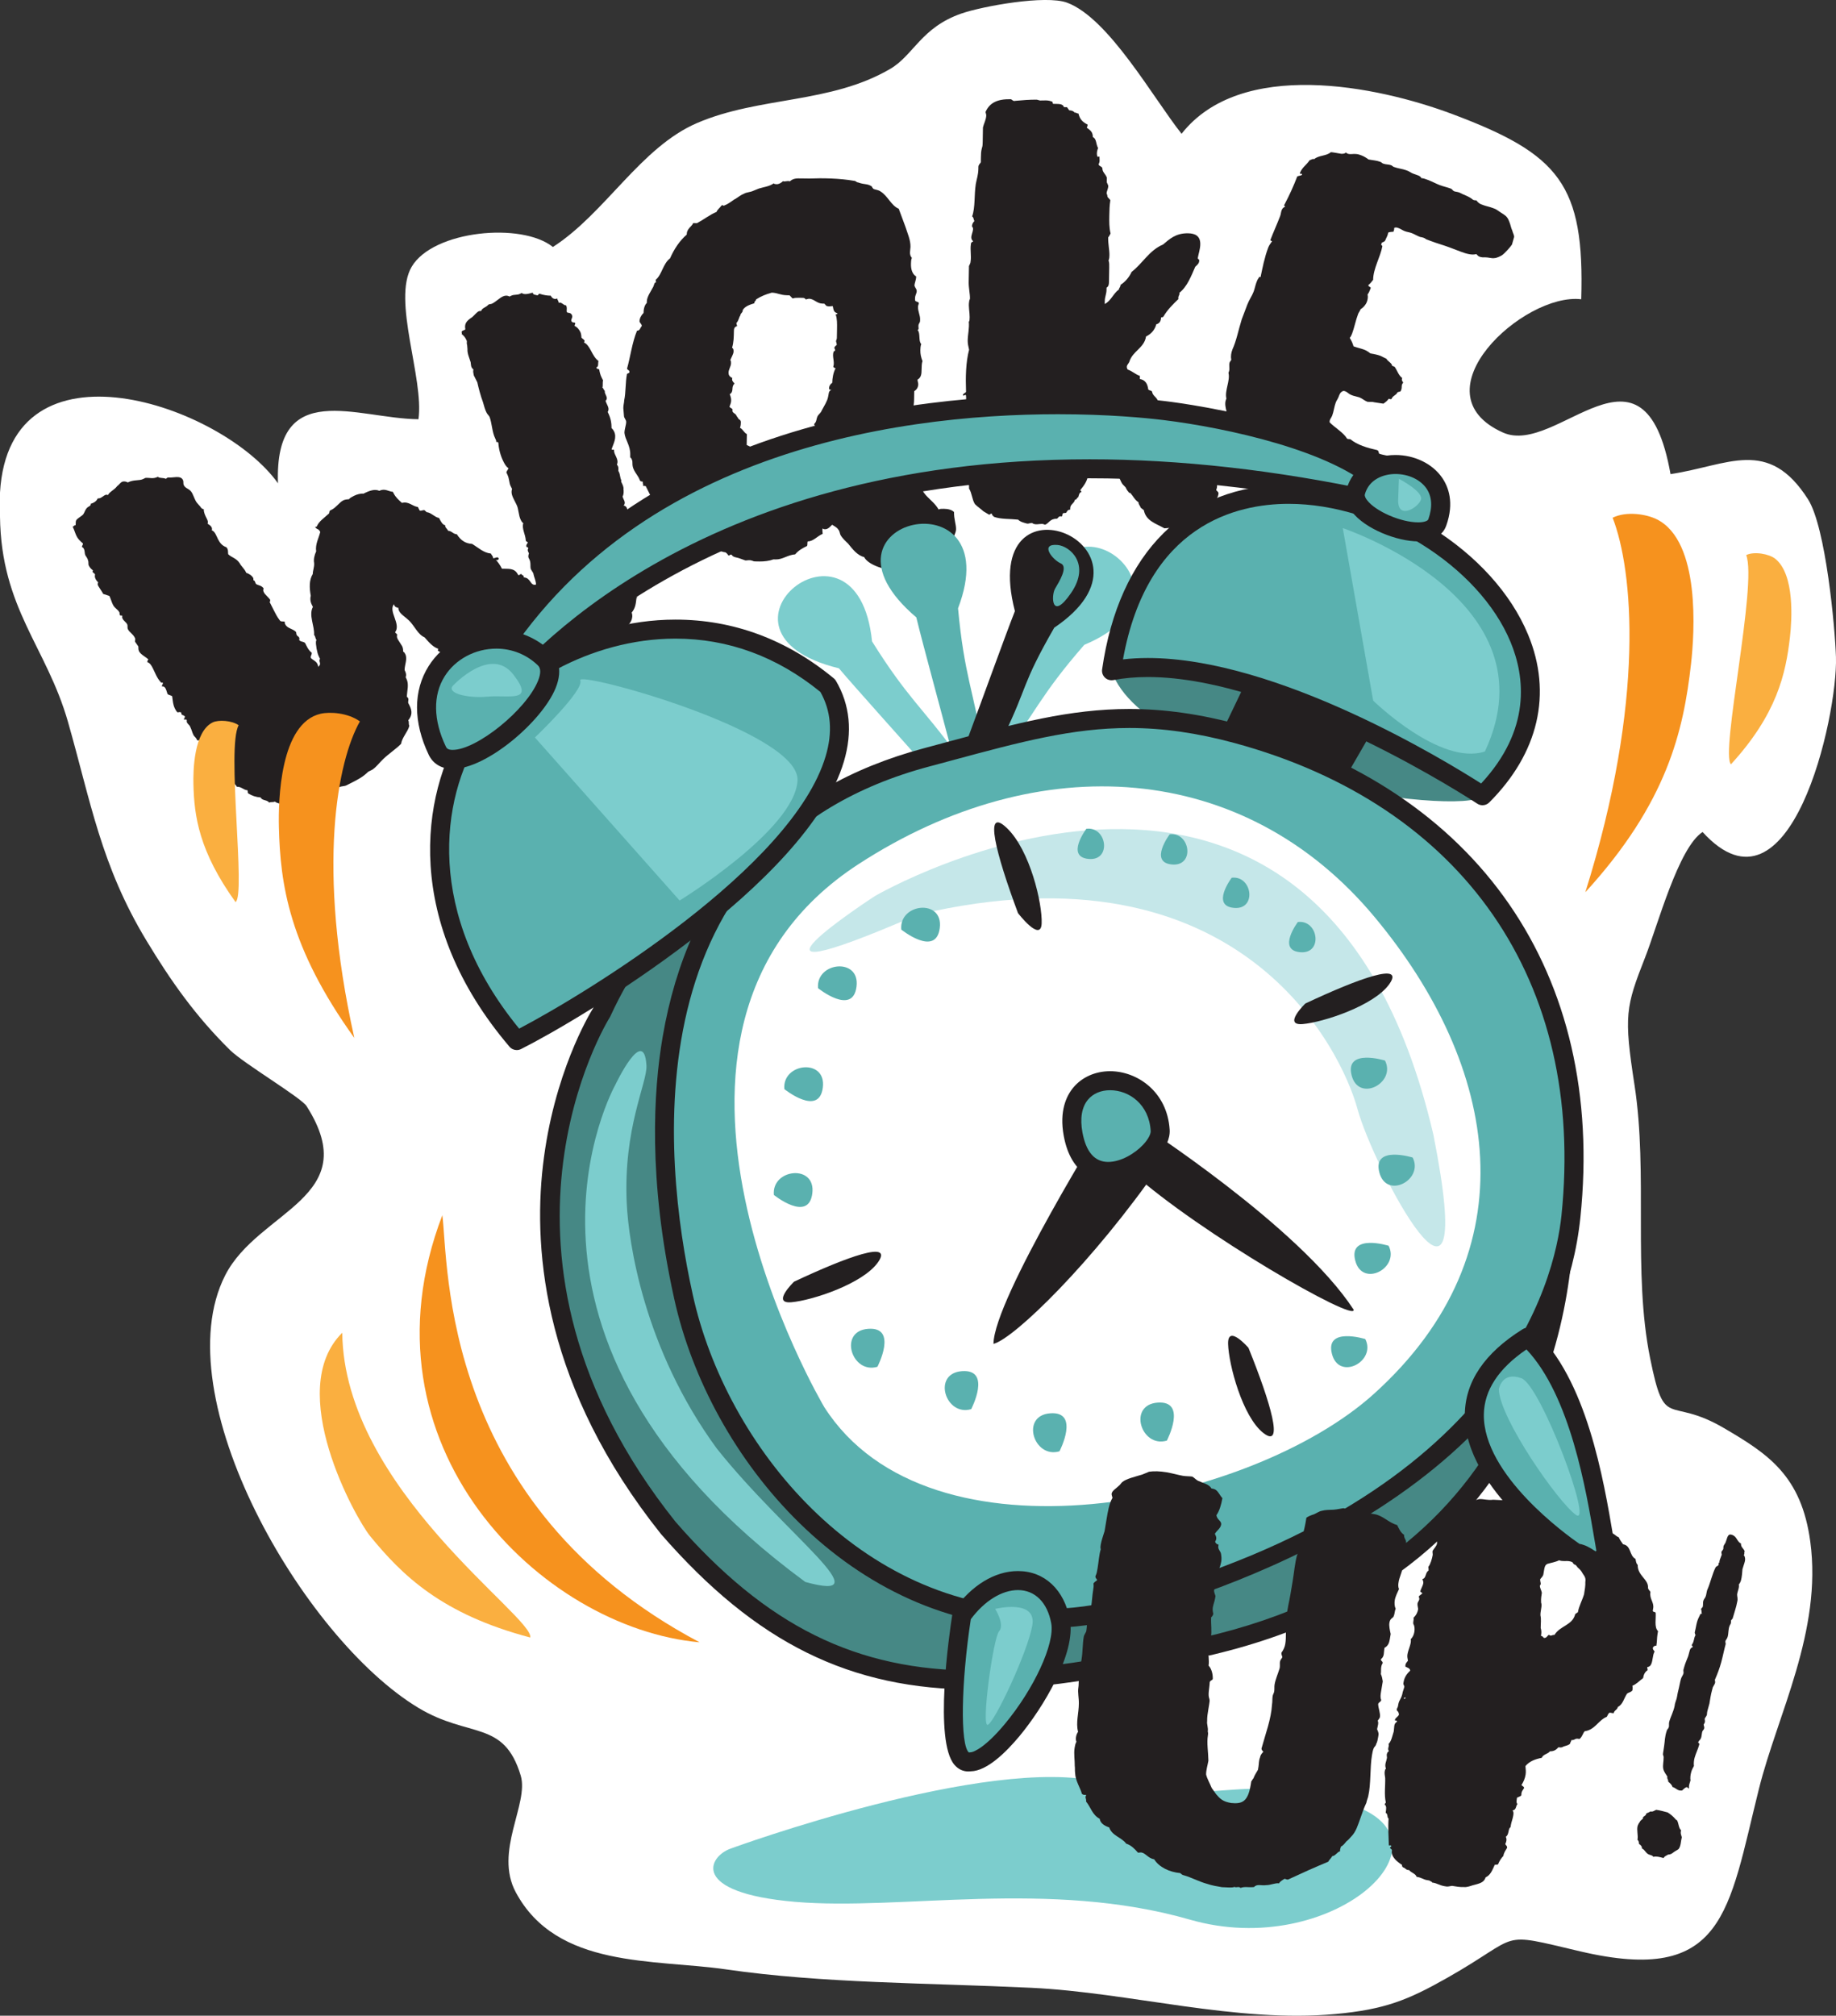 <?xml version="1.0" encoding="utf-8"?>
<!-- Generator: Adobe Illustrator 16.0.0, SVG Export Plug-In . SVG Version: 6.00 Build 0)  -->
<!DOCTYPE svg PUBLIC "-//W3C//DTD SVG 1.1//EN" "http://www.w3.org/Graphics/SVG/1.1/DTD/svg11.dtd">
<svg version="1.1" xmlns="http://www.w3.org/2000/svg" xmlns:xlink="http://www.w3.org/1999/xlink" x="0px" y="0px"
	 width="152.995px" height="167.904px" viewBox="0 0 152.995 167.904" enable-background="new 0 0 152.995 167.904"
	 xml:space="preserve">
<rect x="0" y="0" width="152.995" height="167.904" fill="#333333" stroke="none"/>
<g id="Layer_2">
</g>
<g id="Layer_1">
	<g>
		<path fill="#FFFFFF" d="M0,41.025c0.785-13.401,18.517-7.297,23.163-0.769c-0.295-8.824,6.611-5.378,11.708-5.335
			c0.48-3.385-2.212-9.921-0.564-12.704c1.789-3.028,9.177-3.729,11.765-1.643c4.372-2.811,7.31-8.317,12.04-10.337
			c5.197-2.22,11.096-1.581,16.081-4.505c1.938-1.135,2.568-3.444,5.928-4.607c1.745-0.604,7.007-1.565,8.799-0.902
			c3.478,1.291,7.192,7.968,9.541,10.92c4.932-6.271,16.227-4.026,22.629-1.616c8.851,3.329,10.961,5.849,10.675,15.401
			c-4.806-0.573-13.88,7.806-6.521,11.102c4.523,2.027,11.744-9.009,13.962,3.463c4.796-0.716,8.137-3.118,11.46,2.101
			c1.479,2.324,2.246,10.646,2.326,13.131c0.158,4.953-3.8,22.608-11.114,14.58c-2.006,1.291-3.727,7.728-4.78,10.419
			c-1.635,4.168-1.791,4.84-0.892,10.669c1.141,7.399-0.161,15.513,1.299,22.74c1.244,6.158,1.462,3.075,6.169,5.832
			c3.662,2.145,6.435,3.954,7.177,9.444c1.01,7.466-2.74,14.418-4.28,20.603c-2.549,10.229-2.853,16.356-14.895,13.53
			c-7.033-1.655-4.714-1.395-11.101,2.22c-3.271,1.851-5.198,2.624-9.294,3.001c-8.271,0.765-17.103-1.793-25.334-2.185
			c-8.705-0.414-17.416-0.368-25.432-1.532c-6.033-0.877-14.113-0.05-17.535-6.424c-1.828-3.407,1.118-7.371,0.411-9.723
			c-1.403-4.666-4.281-3.085-8.522-5.637c-9.65-5.805-21.229-25.957-16.107-36.026c2.77-5.445,11.656-6.46,6.785-14.099
			c-0.453-0.709-5.25-3.557-6.372-4.663c-2.883-2.837-4.942-5.765-6.969-9.12c-3.792-6.271-4.639-11.562-6.543-18.228
			C3.876,53.882,0.096,50.692,0,43.036V41.025z"/>
		<g>
			<path fill="#7CCDCD" d="M60.894,153.98c0,0,21.478-7.864,30.837-5.526s11.572-1.195,20.827,1.86
				c9.255,3.055-1.617,12.978-13.389,9.59c-11.771-3.388-24.066-0.727-32.906-1.484C57.423,157.66,59.041,154.625,60.894,153.98z"/>
			<g>
				<path fill="#231F20" d="M127.725,125.083c1.211,0.202,2.145,0.489,3.132,0.852c0.053,0.074,0.105,0.148,0.096,0.212
					c0.137-0.042,0.275-0.085,0.34-0.074c0.254,0.042,0.412,0.266,0.668,0.309l0.127,0.021c0.107,0.148,0.086,0.275,0.213,0.297
					c0.318,0.054,0.764,0.128,0.838,0.468l0.255,0.042c0.318,0.054,0.69,0.181,0.775,0.458c0.382,0.063,0.413,0.266,0.721,0.382
					c0.095,0.212,0.202,0.362,0.361,0.584c0.7,0.117,0.498,0.936,1.039,1.222c0.031,0.202,0.064,0.404,0.181,0.489
					c-0.022,0.913,0.911,1.2,0.858,1.911c0.031,0.202,0.159,0.223,0.202,0.361c-0.097,0.572,0.316,0.839,0.231,1.348l-0.032,0.191
					c-0.021,0.127,0.182,0.096,0.234,0.17c0.052,0.468-0.14,1.221,0.201,1.54l-0.043,0.254c-0.054,0.318-0.032,0.585-0.097,0.967
					c-0.127-0.021-0.202,0.031-0.287,0.148c-0.031,0.19,0.097,0.212,0.139,0.351c-0.085,0.117-0.117,0.308-0.149,0.498
					c-0.063,0.383-0.127,0.765-0.457,0.774c-0.021,0.128,0.042,0.139,0.021,0.266c-0.223,0.159-0.317,0.34-0.371,0.658
					c-0.299,0.212-0.542,0.499-0.893,0.637c0.042,0.138-0.001,0.393-0.001,0.393c-0.158,0.17-0.286,0.148-0.435,0.255
					c-0.255,0.35-0.352,0.923-0.775,1.113c-0.043,0.256-0.309,0.276-0.352,0.531l-0.318-0.053c-0.139,0.042-0.17,0.232-0.255,0.35
					c-0.701,0.275-0.968,1.082-1.837,1.198c-0.159,0.17-0.212,0.488-0.437,0.647l-0.127-0.021c-0.254-0.043-0.286,0.148-0.541,0.106
					c-0.021,0.127-0.097,0.18-0.118,0.308c-0.158,0.17-0.487,0.18-0.636,0.286c-0.139,0.042-0.203,0.031-0.33,0.01
					c-0.159,0.17-0.318,0.34-0.711,0.339c-0.17,0.234-0.563,0.234-0.681,0.542c-0.54,0.105-1.029,0.285-1.358,0.688
					c0.021,0.266,0.053,0.468,0.011,0.723c-0.054,0.318-0.161,0.562-0.342,0.858c0.054,0.075,0.182,0.097,0.224,0.234
					c-0.096,0.181-0.244,0.286-0.234,0.616c-0.085,0.116-0.287,0.147-0.361,0.201c-0.043,0.255-0.074,0.445,0.042,0.53
					c-0.148,0.106-0.085,0.51-0.413,0.521c0.105,0.148,0.084,0.275,0.052,0.467c-0.042,0.255-0.148,0.499-0.191,0.754l-0.031,0.19
					c-0.213,0.096-0.107,0.638-0.394,0.786c0.095,0.212,0.063,0.402-0.033,0.584c-0.021,0.127,0.171,0.158,0.139,0.35
					c-0.096,0.181-0.256,0.351-0.309,0.669c-0.159,0.17-0.33,0.403-0.446,0.711c-0.064-0.011-0.139,0.042-0.266,0.021
					c-0.202,0.426-0.34,0.86-0.766,1.052c-0.138,0.435-0.478,0.509-1.093,0.667c-0.139,0.043-0.489,0.181-0.743,0.138
					c-0.267,0.021-0.648-0.043-0.967-0.096c-0.201,0.031-0.34,0.073-0.467,0.053l-0.191-0.032c-0.318-0.054-0.616-0.234-0.87-0.276
					l-0.127-0.021c0.011-0.063-0.117-0.085-0.234-0.17l-0.19-0.032c-0.318-0.053-0.424-0.202-0.87-0.276
					c-0.085-0.276-0.468-0.34-0.626-0.563c-0.267,0.021-0.298-0.181-0.488-0.213c-0.117-0.086-0.106-0.149-0.096-0.213
					c-0.415-0.266-0.935-0.68-0.85-1.189c0.021-0.127-0.105-0.148-0.158-0.224c0.021-0.127,0.138-0.042,0.096-0.18
					c0.011-0.064-0.127-0.021-0.19-0.032c-0.021-0.658-0.073-1.518-0.021-2.229c-0.169-0.159-0.011-0.329-0.244-0.5
					c0.043-0.254,0.097-0.572-0.084-0.668c0.021-0.127,0.085-0.116,0.096-0.181c-0.148-0.679-0.031-1.38-0.052-2.038
					c-0.032-0.201-0.063-0.403-0.042-0.53c0.021-0.128,0.032-0.191,0.106-0.245c-0.138-0.35,0.032-0.584,0.085-0.902l-0.021-0.265
					c0.032-0.191,0.106-0.244,0.18-0.297c-0.158-0.224,0.064-0.383-0.03-0.595c0.232-0.223,0.297-0.605,0.435-1.04
					c0.054-0.318-0.021-0.658,0.267-0.807c0.032-0.191-0.191-0.032-0.17-0.16c0.032-0.19,0.31-0.275,0.341-0.466
					c-0.043-0.139-0.032-0.202-0.149-0.287c-0.105-0.149,0.043-0.255,0.063-0.382l0.021-0.128c0.075-0.445,0.278-0.477,0.374-1.051
					l0.138-0.435c0.011-0.064-0.096-0.213-0.085-0.276l0.021-0.127c0.074-0.446,0.319-0.733,0.553-0.955
					c-0.032-0.203-0.223-0.234-0.403-0.33c-0.021-0.266,0.127-0.371,0.213-0.488c-0.032-0.201-0.074-0.339-0.042-0.53
					c0.074-0.446,0.351-0.924,0.276-1.264c0.16-0.17,0.256-0.351,0.298-0.604c0.043-0.255,0.021-0.521-0.085-0.669
					c-0.031-0.202,0.054-0.318,0.021-0.521c0.234-0.223,0.341-0.467,0.383-0.722c-0.031-0.202-0.073-0.339-0.052-0.467
					c0.032-0.19,0.243-0.286,0.096-0.573c0.085-0.117,0.223-0.159,0.308-0.275c-0.053-0.075-0.18-0.097-0.169-0.16
					c0.031-0.19,0.201-0.425,0.244-0.679c0.021-0.128-0.032-0.202-0.074-0.34c0.34-0.074,0.223-0.552,0.51-0.701
					c0.021-0.127-0.021-0.265-0.01-0.329c0.159-0.169,0.308-0.668,0.36-0.986c0.011-0.063-0.031-0.202-0.01-0.329
					c0.096-0.181,0.329-0.403,0.361-0.595c0.043-0.255,0.021-0.52,0.054-0.711l0.032-0.191c0.117-0.308,0.573-0.689,0.764-1.05
					c0.076-0.053,0.087-0.117,0.098-0.181c0.074-0.053,0.148-0.105,0.212-0.096c0.096-0.181,0.054-0.318,0.201-0.425
					c0.17-0.233,0.574-0.296,0.743-0.529c0.287-0.149,0.563-0.233,0.787-0.393c0.19,0.032,0.414-0.127,0.68-0.148
					c0.328-0.01,0.699,0.117,1.103,0.054c0.521,0.021,1.231,0.075,1.827,0.044c0.063,0.011,0.116,0.085,0.169,0.159
					c0.202-0.032,0.595-0.031,0.851,0.011l0.19,0.032c0.127,0.021,0.201-0.031,0.223-0.158
					C127.735,125.02,127.725,125.083,127.725,125.083z M117.002,141.424l-0.011,0.064c0.118,0.085,0.149-0.106,0.085-0.117
					C117.076,141.371,117.065,141.435,117.002,141.424z M129.919,129.968c-0.286,0.148-0.689,0.212-0.967,0.297
					c-0.211,0.095-0.243,0.286-0.286,0.541l-0.054,0.318c-0.031,0.19-0.18,0.297-0.265,0.414c-0.032,0.19,0.126,0.414-0.021,0.52
					c-0.032,0.191,0.126,0.415,0.157,0.616c-0.031,0.191-0.085,0.51-0.063,0.774c-0.011,0.064,0.043,0.139,0.032,0.202
					c0.021,0.266-0.096,0.573-0.086,0.902c0.074,0.34,0.021,0.658,0.021,1.051c0.042,0.138,0.074,0.34,0.042,0.531l-0.021,0.127
					c0.128,0.021,0.181,0.096,0.233,0.17c0.255,0.043,0.298-0.212,0.437-0.254c0.169,0.159,0.265-0.021,0.456,0.011
					c0.457-0.775,1.507-0.795,1.73-1.74l0.225-0.159c0.085-0.51,0.361-0.987,0.51-1.485c0.054-0.318,0.128-0.764,0.107-1.03
					c0.053-0.318-0.053-0.467-0.212-0.69c-0.149-0.286-0.266-0.371-0.436-0.53c-0.105-0.149-0.158-0.224-0.286-0.244
					c-0.053-0.075-0.117-0.086-0.106-0.149c-0.116-0.084-0.18-0.096-0.307-0.116C130.503,130,130.228,130.085,129.919,129.968z"/>
			</g>
			<g>
				<path fill="#231F20" d="M10.645,40.188c0.519-0.262,0.953-0.118,1.299-0.293l0.173-0.087c0.346-0.03,0.636,0.111,1.039-0.092
					c0.145,0.145,0.463,0.057,0.664,0.171c0.059-0.029,0.087-0.115,0.231-0.116c0.317,0.057,0.981-0.206,1.185,0.197
					c0.088,0.173,0.001,0.289,0.089,0.462c0.146,0.288,0.491,0.258,0.695,0.661c0.146,0.289,0.233,0.605,0.407,0.808l0.174,0.201
					c0.116,0.086,0.146,0.288,0.377,0.315c0.002,0.29,0.118,0.52,0.234,0.751c0.087,0.173,0.146,0.287,0.089,0.462
					c0.202,0.114,0.434,0.286,0.349,0.547c0.26,0.085,0.377,0.46,0.522,0.749c0.146,0.287,0.349,0.547,0.695,0.66
					c0.174,0.202,0.117,0.376,0.146,0.578c0.29,0.287,0.666,0.315,0.956,0.747c0.117,0.23,0.377,0.461,0.494,0.691l0.058,0.114
					c0.174,0.058,0.463,0.201,0.58,0.432c0.028,0.058,0,0.145,0.029,0.201c0.145,0,0.116,0.232,0.232,0.318
					c0.202,0.113,0.404,0.084,0.607,0.344c-0.058,0.174-0.028,0.23,0.03,0.347c0.087,0.173,0.319,0.345,0.522,0.604
					c-0.058,0.029,0.058,0.115-0.058,0.174l0.379,0.75c0.116,0.229,0.262,0.519,0.465,0.777c0.088,0.173,0.318,0.057,0.434,0.143
					c-0.028,0.087,0.001,0.146,0.03,0.202c0.175,0.347,0.607,0.345,0.897,0.632c0.029,0.058,0.001,0.145,0.059,0.26
					c0.059,0.114,0.29,0.144,0.204,0.403c0.087,0.173,0.347,0.114,0.491,0.258l0.117,0.23c0.088,0.174,0.203,0.403,0.436,0.576
					c0.029,0.201-0.144,0.289-0.056,0.463c0.145,0.144,0.404,0.229,0.521,0.459c0.029,0.059,0.088,0.174,0.059,0.26
					c0.375-0.262-0.001-0.434,0.172-0.664l-0.088-0.174c-0.116-0.23-0.146-0.432-0.205-0.692c0-0.145-0.117-0.519-0.003-0.722
					c-0.116-0.086-0.058-0.26-0.203-0.403c0.055-0.751-0.469-1.645-0.097-2.339l-0.087-0.173c-0.146-0.288-0.146-0.577-0.09-0.751
					c-0.118-0.664-0.149-1.299,0.167-1.819c-0.002-0.289,0.142-0.578,0.111-0.925c-0.059-0.26,0.026-0.664,0.17-0.954
					c-0.09-0.606,0.227-1.127,0.34-1.618l-0.029-0.058c-0.116-0.231-0.289-0.144-0.405-0.374c0.087,0.029,0.144,0,0.173-0.087
					c0.172-0.377,0.604-0.667,0.949-0.986c0.115-0.059,0.028-0.23,0.144-0.288l0.115-0.059c0.403-0.203,0.633-0.609,0.979-0.784
					c0.115-0.059,0.317-0.088,0.462-0.089c0.086-0.115,0.259-0.203,0.432-0.29c0.23-0.116,0.548-0.204,0.779-0.176
					c0.519-0.262,0.951-0.408,1.327-0.237c0.461-0.232,0.751,0.056,1.127,0.083l0.058,0.115c0.175,0.345,0.436,0.575,0.697,0.806
					c0.576-0.146,0.867,0.285,1.329,0.342l0.146,0.288c0.115,0.085,0.316-0.088,0.433-0.003c0.03,0.059,0.116,0.087,0.146,0.145
					c0.375,0.027,0.637,0.402,1.042,0.488c0.146,0.287,0.29,0.576,0.521,0.604c-0.057,0.173,0.116,0.23,0.233,0.461
					c0.288-0.001,0.435,0.287,0.723,0.286c0.35,0.548,0.754,0.776,1.273,0.804c0.521,0.315,0.956,0.747,1.563,0.803
					c0.087,0.172,0.174,0.2,0.203,0.402c0.202-0.029,0.403-0.203,0.463,0.057c-0.144,0.146-0.173,0.088-0.26,0.059
					c0.145,0.144,0.349,0.403,0.522,0.748c0.52,0.027,1.039-0.09,1.33,0.486c0.059,0.116,0.146,0,0.261-0.058
					c0.058,0.115,0.289,0.142,0.202,0.258c0.116,0.087,0.232,0.028,0.377,0.173c0.231,0.171,0.29,0.576,0.666,0.459
					c-0.002-0.289-0.146-0.577-0.205-0.837c-0.001-0.145-0.117-0.231-0.233-0.461c-0.059-0.26,0.026-0.521-0.119-0.809l-0.058-0.115
					c-0.059-0.115-0.002-0.288,0.027-0.375c-0.088-0.173-0.146-0.288-0.059-0.404c-0.002-0.146-0.117-0.087-0.146-0.145
					c-0.058-0.114,0.029-0.23,0.115-0.346c-0.059-0.116-0.174-0.059-0.175-0.202c-0.03-0.491-0.351-0.98-0.207-1.414
					c-0.116-0.086-0.175-0.201-0.203-0.259c-0.204-0.404-0.178-0.925-0.353-1.271l-0.174-0.346c-0.175-0.346-0.32-0.635-0.206-0.98
					l-0.116-0.231c-0.146-0.287-0.09-0.605-0.293-1.009l-0.059-0.115c0-0.145,0.115-0.203,0.172-0.377
					c-0.203-0.113-0.318-0.344-0.436-0.576c-0.232-0.461-0.379-1.037-0.41-1.527c-0.058-0.115-0.115-0.087-0.174-0.058
					c0-0.145-0.029-0.202-0.088-0.318c-0.262-0.519-0.265-1.24-0.469-1.788c-0.058-0.115-0.174-0.201-0.262-0.374
					c-0.116-0.231-0.203-0.548-0.292-0.865c-0.204-0.548-0.351-1.125-0.469-1.644l-0.291-0.576c-0.029-0.203-0.087-0.318-0.03-0.492
					c-0.232-0.172-0.204-0.403-0.234-0.605c-0.088-0.316-0.291-0.72-0.264-1.097l-0.03-0.347c-0.058-0.113-0.001-0.288-0.03-0.346
					l-0.087-0.173c-0.088-0.173-0.203-0.259-0.349-0.403c0.058-0.028,0.029-0.086,0-0.144c0.057-0.175,0.23-0.116,0.316-0.233
					c-0.088-0.462,0.084-0.693,0.573-1.013c0.202-0.174,0.374-0.405,0.548-0.492c0.057-0.029,0.144-0.001,0.201-0.029
					c0.086-0.261,0.375-0.262,0.605-0.522c0.115-0.059,0.201-0.029,0.316-0.088c0.288-0.146,0.576-0.437,0.863-0.582
					c0.174-0.087,0.376-0.116,0.578-0.001l0.115-0.059c0.289-0.146,0.491-0.032,0.779-0.178l0.115-0.058
					c0.232,0.173,0.607,0.056,0.924-0.032c0.029,0.201,0.232,0.173,0.405,0.229c0.058-0.029,0.115-0.202,0.23-0.116
					c0.261,0.085,0.578,0.142,0.867,0.141c0.146,0.288,0.377,0.317,0.55,0.229c-0.028,0.086,0.116,0.229,0.117,0.374
					c0.23-0.116,0.405,0.229,0.607,0.2c0.116,0.23,0.029,0.347,0.06,0.549c0.058,0.114,0.231,0.027,0.376,0.172
					c0.203,0.26-0.027,0.376,0.002,0.577c0.088,0.173,0.203,0.114,0.289,0.144c0.117,0.087-0.057,0.174,0.002,0.289
					c0.174,0.057,0.348,0.259,0.464,0.489c0.058,0.114,0.088,0.317,0.089,0.461c0.058,0.115,0.405,0.229,0.203,0.403
					c0.578,0.287,0.64,1.123,1.219,1.555c-0.057,0.174,0.031,0.491-0.171,0.521c0.001,0.145,0.146,0.144,0.231,0.173
					c0.029,0.201,0.089,0.462,0.205,0.691l0.117,0.231c-0.058,0.174,0.001,0.434-0.056,0.606c0.087,0.028,0.087,0.173,0.203,0.259
					c-0.057,0.318,0.349,0.549,0.061,0.837c0.088,0.317,0.378,0.605,0.177,0.925c0.262,0.519,0.322,0.922,0.323,1.355
					c0.116,0.086,0.175,0.202,0.204,0.259c0.262,0.52-0.055,1.04-0.197,1.474c0.001,0.145,0.202-0.029,0.203,0.115
					c-0.027,0.375,0.436,0.72,0.235,1.184c0.174,0.2,0.117,0.375,0.118,0.519l0.058,0.115c0.087,0.173,0.089,0.462,0.176,0.635
					c0.028,0.058,0,0.145,0,0.145c0.088,0.173,0.175,0.346,0.205,0.549c0,0-0.028,0.085,0.001,0.143c0,0.145,0.029,0.348-0.085,0.55
					c0.058,0.259,0.319,0.49,0.089,0.751c0.318,0.056,0.349,0.402,0.264,0.662c0.115,0.087,0.346,0.114,0.404,0.229
					c0.03,0.203-0.113,0.349-0.112,0.636c-0.058,0.029,0.059,0.116,0.029,0.203l-0.086,0.115c-0.028,0.087,0.087,0.172,0.116,0.23
					c0.059,0.115-0.086,0.261-0.057,0.318l0.232,0.461c0.03,0.202,0.061,0.404,0.234,0.749l-0.028,0.232
					c0.233,0.605,0.235,1.183,0.122,1.674c0.116,0.086,0.203,0.259,0.291,0.433c-0.432,0.434,0.005,1.155-0.397,1.647
					c0.028,0.058,0.23,0.028,0.058,0.115c-0.056,0.462-0.083,0.838-0.4,1.214c0.176,0.49-0.139,1.012-0.543,1.216
					c-0.144,0.289-0.171,0.521-0.488,0.753c-0.17,0.664-1.268,0.784-1.41,1.362c-0.547,0.349-1.209,0.756-1.786,1.047
					c-0.807,0.407-1.643,0.757-2.278,0.645c-0.203,0.029-0.434,0.146-0.605,0.233l-0.865,0.437
					c-0.288,0.146-0.576,0.291-0.836,0.205c-0.202,0.03-0.058,0.174-0.202,0.175c-0.202,0.029-0.376-0.028-0.606,0.088
					c-0.462-0.199-1.067,0.034-1.416-0.369c-0.115,0.059-0.202,0.029-0.317,0.087c-0.029-0.058-0.087-0.028-0.145-0.144
					c-0.289,0.002-0.606-0.054-0.811-0.314c-0.347-0.113-0.722-0.141-0.954-0.459c-0.52-0.025-0.898-0.631-1.476-0.629
					c-0.029-0.058,0-0.144-0.03-0.201c-0.491-0.258-0.869-0.72-1.332-0.919c-0.115-0.086,0-0.144-0.029-0.202
					c-0.434-0.143-0.781-0.546-1.13-0.948c-0.55-0.229-0.841-0.95-1.276-1.382c-0.289-0.288-0.694-0.517-0.841-0.806
					c-0.028-0.057-0.087-0.172-0.058-0.259c-0.175-0.058-0.318-0.058-0.377-0.316c-0.489,0.607,0.612,1.644,0.096,2.339
					c0.058,0.115,0.115,0.086,0.174,0.201c-0.057,0.174,0.001,0.289,0.06,0.403l0.349,0.548c0.087,0.174,0.088,0.317,0.088,0.462
					c0.087,0.028,0.146,0.144,0.175,0.201c0.203,0.404-0.055,0.896-0.054,1.33c0.146,0.287,0.146,0.432,0.09,0.605l0.059,0.115
					c0.232,0.461,0.062,0.981,0.034,1.501c0.231,0.172,0.088,0.318,0.118,0.521l0.116,0.23c0.232,0.461,0.205,0.836-0.111,1.214
					c0.088,0.172,0.001,0.287,0.089,0.46c-0.113,0.491-0.603,0.956-0.688,1.504c-0.432,0.436-0.979,0.785-1.468,1.248
					c-0.345,0.32-0.546,0.638-0.921,0.899l-0.346,0.175c-0.489,0.464-0.777,0.609-1.643,1.046l-0.172,0.087
					c-0.174,0.088-0.404,0.06-0.577,0.146c-0.145,0.001-0.347,0.175-0.548,0.205c-0.23,0.116-0.549,0.06-0.837,0.205
					c-0.173,0.088-0.634,0.465-0.979,0.639c-0.288,0.146-0.577,0.147-0.865,0.293c-0.318-0.057-0.693,0.061-1.068,0.178
					c-0.115-0.086-0.289-0.145-0.462-0.057c-0.202-0.114-0.404-0.084-0.636-0.257c-0.173,0.088-0.289,0-0.463,0.088
					c-0.202-0.258-0.578-0.143-0.723-0.431c-0.376-0.025-0.723-0.141-1.041-0.342c-0.059-0.115-0.001-0.145-0.059-0.26
					c-0.289,0.001-0.521-0.315-0.868-0.285c-0.29-0.432-0.695-0.662-0.841-0.95c-0.087-0.173-0.088-0.317-0.089-0.461
					c-0.029-0.058-0.173,0.087-0.26,0.059c-0.173-0.058-0.087-0.173-0.232-0.317c0,0-0.086-0.029-0.115-0.086
					c-0.059-0.115-0.03-0.201-0.088-0.316c-0.116-0.231-0.347-0.115-0.521-0.315c-0.319-0.202-0.378-0.606-0.697-0.807
					c-0.058-0.116,0.028-0.232,0-0.289c-0.145,0.001-0.175-0.201-0.146-0.288c-0.059-0.116-0.26-0.086-0.347-0.115
					c-0.029-0.2-0.203-0.259-0.291-0.432c-0.116-0.229-0.146-0.432-0.262-0.662l-0.059-0.115c-0.174-0.202-0.261-0.23-0.233-0.463
					c-0.058-0.115-0.201,0.03-0.26-0.084c0.115-0.059,0.058-0.174,0.115-0.203c-0.175-0.202-0.318-0.057-0.319-0.346
					c-0.087-0.027-0.174-0.056-0.289,0.002c-0.116-0.087-0.174-0.202-0.232-0.317c-0.174-0.346-0.175-0.634-0.234-1.038
					c-0.116-0.086-0.261-0.087-0.377-0.173c-0.087-0.172-0.146-0.721-0.464-0.633c-0.059-0.115,0.114-0.203,0.057-0.318
					c-0.029-0.058-0.115,0.059-0.174-0.057c-0.319-0.345-0.465-0.778-0.64-1.123c-0.116-0.231-0.233-0.462-0.493-0.548
					c0.058-0.029,0-0.145,0.115-0.202c-0.175-0.201-0.637-0.401-0.783-0.689c-0.059-0.115-0.059-0.26-0.059-0.405l-0.262-0.374
					c-0.059-0.115,0.057-0.174-0.03-0.347c-0.175-0.346-0.435-0.431-0.581-0.719c-0.058-0.115,0-0.289-0.059-0.405
					c-0.088-0.172-0.291-0.287-0.377-0.46c-0.029-0.058-0.059-0.115-0.03-0.201c-0.001-0.145-0.144,0-0.202-0.116
					c-0.059-0.115-0.001-0.144-0.03-0.201c-0.146-0.288-0.376-0.316-0.552-0.663c-0.115-0.229-0.175-0.49-0.291-0.72l-0.521-0.172
					l-0.059-0.115l-0.348-0.547c-0.029-0.058-0.088-0.173-0.002-0.289c-0.145-0.144-0.348-0.402-0.263-0.663
					c-0.087-0.174-0.289-0.144-0.174-0.346c-0.116-0.086-0.232-0.173-0.349-0.403c-0.058-0.115-0.001-0.288-0.06-0.403
					c-0.029-0.202-0.175-0.348-0.232-0.461c-0.059-0.115-0.03-0.347-0.117-0.521c-0.029-0.058-0.059-0.114-0.146-0.143
					c-0.058-0.115,0.115-0.203,0.057-0.319c-0.261-0.229-0.406-0.373-0.522-0.604s-0.175-0.49-0.32-0.779
					c0.115-0.059,0.144-0.145,0.23-0.116c0.057-0.173-0.03-0.346,0.113-0.491s0.375-0.262,0.519-0.406
					c0.173-0.232,0.171-0.52,0.518-0.694c0.115-0.059,0.143-0.146,0.114-0.204c0.316-0.088,0.519-0.262,0.576-0.435
					c0.057-0.029,0.144-0.001,0.259-0.06c0.23-0.116,0.403-0.348,0.606-0.233c0.143-0.289,0.518-0.406,0.776-0.753
					c0.115-0.059,0.229-0.262,0.402-0.349C10.297,40.075,10.528,40.103,10.645,40.188z"/>
			</g>
			<g>
				<path fill="#231F20" d="M67.443,14.871c1.1-0.046,2.52-0.021,3.743,0.193c0.129,0.002,0.191,0.132,0.32,0.134
					c0.578,0.205,0.774,0.078,1.157,0.344c-0.001,0.064,0.063,0.13,0.126,0.195c0.127,0.066,0.385,0.071,0.577,0.204
					c0.639,0.397,0.884,1.178,1.525,1.446l0.556,1.495c0.184,0.585,0.434,1.104,0.424,1.686c-0.005,0.259-0.141,0.645,0.113,0.907
					c-0.068,0.192-0.07,0.321-0.073,0.515c-0.008,0.452,0.114,0.843,0.435,1.041c-0.006,0.323-0.138,0.515-0.143,0.773
					c0.062,0.194,0.189,0.261,0.186,0.455c-0.003,0.193-0.135,0.32-0.139,0.579l-0.002,0.129c-0.004,0.193,0.255,0.134,0.317,0.265
					c-0.002,0.129-0.067,0.192-0.069,0.321c-0.007,0.388,0.182,0.714,0.176,1.035l-0.002,0.129c-0.003,0.194-0.133,0.192-0.138,0.45
					c-0.002,0.13,0.062,0.26-0.069,0.322c0.254,0.262,0.049,0.905,0.303,1.167c-0.067,0.192-0.07,0.387-0.073,0.516
					c-0.005,0.323,0.055,0.582,0.178,0.908c-0.067,0.191-0.071,0.45-0.076,0.708c-0.006,0.323-0.011,0.646-0.338,0.835
					c-0.002,0.129,0.062,0.259,0.06,0.389c-0.005,0.258-0.138,0.45-0.334,0.575l-0.011,0.645c-0.006,0.323-0.011,0.646-0.21,0.901
					c-0.067,0.192,0.062,0.259,0.124,0.39c-0.068,0.192-0.133,0.127-0.071,0.386c0.189,0.197-0.012,0.646,0.181,0.714
					c-0.193-0.003-0.26,0.061-0.392,0.252c-0.007,0.388,0.313,0.65,0.306,1.038c-0.004,0.193-0.201,0.385-0.204,0.578l-0.003,0.13
					c-0.008,0.451,0.181,0.842,0.238,1.23c0.188,0.326,0.311,0.716,0.499,1.041c-0.023,1.355,1.07,1.634,1.571,2.547
					c0.13-0.063,0.26-0.061,0.453-0.057c0.323,0.005,0.644,0.075,0.834,0.271c-0.01,0.581,0.176,1.037,0.169,1.425
					c-0.003,0.193-0.069,0.321-0.138,0.514c-0.067,0.192-0.264,0.319-0.33,0.447c-0.066,0.063-0.069,0.257-0.136,0.385
					c-0.13,0.127-0.327,0.253-0.331,0.512c-0.393,0.315-0.783,0.502-0.985,0.95l-0.129-0.002c-0.517-0.009-0.848,0.438-1.363,0.429
					c-0.065-0.001-0.13-0.002-0.195,0.062c-0.194,0.061-0.521,0.186-0.843,0.18c-0.194-0.003-0.388-0.007-0.515-0.139
					c-0.778,0.181-2.384-0.363-2.694-1.015c-0.579-0.139-0.958-0.662-1.337-1.12c-0.191-0.197-0.445-0.395-0.635-0.722
					c-0.063-0.13-0.059-0.324-0.186-0.455c-0.125-0.195-0.318-0.264-0.51-0.396c-0.131,0.127-0.33,0.381-0.588,0.377
					c-0.064-0.001-0.129-0.002-0.193-0.068c-0.065,0.063-0.005,0.323-0.008,0.452c-0.454,0.187-0.785,0.633-1.237,0.625
					c-0.065,0.063-0.006,0.323-0.071,0.387c-0.391,0.187-0.717,0.375-0.98,0.693c-0.646,0.054-1.04,0.434-1.621,0.424l-0.193-0.004
					c-0.325,0.125-0.778,0.182-1.166,0.175l-0.387-0.007c-0.13-0.002-0.193-0.067-0.258-0.068c-0.192-0.069-0.388-0.007-0.517-0.009
					l-0.578-0.205c-0.258-0.068-0.451-0.071-0.576-0.268c-0.128-0.066-0.131,0.063-0.261,0.061
					c-0.063-0.065-0.125-0.195-0.253-0.263c-0.58-0.074-0.833-0.4-1.282-0.603c-0.38-0.33-0.958-0.598-1.272-1.056
					c-0.452-0.008-0.838-0.144-1.221-0.344l-0.446-0.33c-0.192-0.133-0.254-0.328-0.379-0.523c-0.445-0.46-0.957-0.727-1.142-1.247
					c-0.446-0.33-0.631-0.915-0.881-1.371c0.001-0.064-0.128-0.066-0.258-0.069c0.068-0.193-0.062-0.195,0.005-0.323
					c-0.063-0.065-0.193-0.003-0.255-0.133c-0.186-0.521-0.633-0.786-0.621-1.432c0.001-0.064,0.003-0.193-0.06-0.323
					c0.001-0.065-0.127-0.132-0.126-0.196l0.003-0.193c0.014-0.775-0.431-1.235-0.484-1.817c0.005-0.322,0.14-0.644,0.144-0.901
					c0.004-0.194-0.188-0.326-0.185-0.521l-0.053-0.646c0.004-0.258,0.072-0.451,0.075-0.645c0.14-0.644,0.09-1.483,0.23-2.191
					c0.067-0.063,0.196-0.061,0.197-0.125c0.066-0.193-0.191-0.198-0.189-0.327c0.274-0.964,0.425-2.188,0.829-3.15
					c0.258,0.004,0.262-0.255,0.395-0.381c0.003-0.193-0.127-0.196-0.188-0.392c0.005-0.258,0.139-0.514,0.336-0.704
					c0.005-0.322,0.075-0.644,0.272-0.835l0.003-0.129c0.006-0.388,0.336-0.834,0.536-1.218c0.067-0.128,0.072-0.386,0.266-0.383
					c-0.064-0.001-0.063-0.13-0.062-0.195c0.524-0.442,0.604-1.346,1.193-1.788c0.336-0.769,0.801-1.472,1.391-1.979
					c0.004-0.257,0.07-0.321,0.137-0.449c0.132-0.191,0.328-0.316,0.396-0.51l0.322,0.006c0.587-0.313,1.045-0.692,1.63-0.941
					c0.068-0.192,0.264-0.318,0.396-0.51c0.065-0.063,0.131-0.063,0.194,0.003c0.324-0.123,0.586-0.313,0.848-0.502
					c0.261-0.125,0.523-0.378,0.849-0.503c0.195-0.125,0.519-0.12,0.778-0.244l0.456-0.186c0.39-0.123,0.907-0.179,1.235-0.432
					c0.063,0.065,0.192,0.068,0.257,0.069c0.193,0.003,0.39-0.123,0.521-0.25c0.193,0.067,0.324-0.06,0.581,0.01
					c0.264-0.254,0.585-0.248,0.908-0.242L67.443,14.871z M63.009,24.936c-0.002,0.13-0.196,0.19-0.134,0.32
					c-0.391,0.123-0.78,0.245-0.979,0.564c-0.004,0.259-0.197,0.256-0.2,0.448c-0.134,0.191-0.138,0.45-0.335,0.64l0.061,0.261
					c-0.259,0.06-0.263,0.253-0.266,0.447c-0.008,0.452-0.016,0.903-0.153,1.354c0.129,0.066,0.127,0.196,0.124,0.325
					c-0.003,0.193-0.203,0.514-0.271,0.706c0.063,0.065,0.063,0.131,0.061,0.26c-0.005,0.258-0.202,0.513-0.207,0.771
					c-0.003,0.194,0.059,0.324,0.315,0.458c-0.068,0.192,0.059,0.324,0.186,0.455c-0.328,0.318-0.011,0.646-0.403,0.897
					c0.063,0.13,0.124,0.324,0.12,0.519c-0.003,0.193-0.069,0.321-0.138,0.515c0.063,0.13,0.257,0.133,0.255,0.262
					c-0.068,0.193,0.124,0.261,0.188,0.326c0.128,0.067,0.126,0.196,0.252,0.327c0.063,0.195,0.257,0.134,0.253,0.392
					c-0.003,0.13-0.005,0.259-0.072,0.451c0.256,0.134,0.316,0.394,0.572,0.526l-0.016,0.904c0.385,0.2,0.77,0.337,1.089,0.536
					c0.124,0.26,0.447,0.266,0.833,0.401c0.063,0.066,0.192,0.068,0.256,0.134c0.193,0.067,0.258,0.068,0.516,0.073
					c0.193,0.067,0.255,0.197,0.45,0.137c0.193,0.003,0.195-0.126,0.453-0.121l0.003-0.193c0.458-0.315,0.853-0.697,1.053-1.146
					c0.067-0.128,0.326-0.124,0.327-0.188s-0.063-0.065-0.063-0.13c0.004-0.194,0.266-0.447,0.396-0.574l0.001-0.065
					c0.004-0.193,0.135-0.32,0.396-0.444c-0.063-0.065-0.126-0.132-0.061-0.195c0.196-0.19,0.135-0.386,0.269-0.642
					c0.067-0.128,0.264-0.253,0.331-0.446c0.2-0.385,0.465-0.767,0.536-1.153c0.069-0.257,0.008-0.451,0.269-0.576
					c-0.194-0.003-0.192-0.067-0.191-0.132c0.003-0.194,0.135-0.386,0.267-0.447c0.006-0.388,0.078-0.839,0.278-1.224
					c-0.064-0.001-0.192-0.067-0.191-0.132c0.136-0.386-0.114-0.843,0.021-1.227c0.001-0.064,0.13-0.063,0.131-0.128
					c0.002-0.129-0.063-0.13-0.062-0.194c0.003-0.129,0.133-0.191,0.198-0.256c0.002-0.129-0.061-0.259-0.059-0.323
					c0.001-0.064,0.066-0.128,0.068-0.258l0.014-0.774c0.006-0.388,0.014-0.84-0.109-1.163c-0.063-0.065,0.193,0.003,0.131-0.128
					c-0.321-0.069-0.316-0.327-0.377-0.588c-0.194-0.003-0.26,0.061-0.518-0.009l-0.189-0.196l-0.129-0.002
					c-0.517-0.009-0.704-0.4-1.155-0.408l-0.261,0.061c-0.063-0.065-0.062-0.13-0.255-0.134l-0.259-0.004
					c-0.193-0.003-0.388-0.007-0.582,0.055l-0.254-0.263l-0.193-0.003c-0.581-0.01-0.837-0.209-1.288-0.217
					C63.856,24.497,63.401,24.684,63.009,24.936z"/>
			</g>
			<g>
				<path fill="#231F20" d="M86.661,8.372c0.322,0.006,0.646-0.053,0.968,0.081c0.129,0.003,0.063,0.13,0.125,0.197l0.258,0.004
					c0.259,0.005,0.581,0.01,0.643,0.269l0.258,0.005l0.188,0.262c0.194,0.004,0.387,0.071,0.449,0.201
					c0.065-0.063,0.193,0.068,0.322,0.07c0.12,0.519,0.375,0.718,0.759,0.917c-0.003,0.193-0.067,0.192-0.068,0.257
					c0.255,0.199,0.511,0.332,0.503,0.784c0.321,0.135,0.249,0.586,0.437,0.912c-0.067,0.192-0.136,0.385-0.075,0.645
					c-0.002,0.129,0.128,0.066,0.192,0.067c-0.005,0.258,0.059,0.389-0.075,0.644c0.061,0.195,0.256,0.134,0.317,0.329
					c-0.006,0.323,0.25,0.456,0.374,0.781l-0.006,0.388c0.062,0.13,0.124,0.261,0.123,0.325c-0.004,0.193-0.137,0.45-0.139,0.579
					c-0.001,0.064,0.062,0.13,0.061,0.194c-0.003,0.194,0.126,0.196,0.252,0.392c-0.072,0.451-0.079,0.839-0.087,1.29
					c-0.009,0.518-0.017,0.969,0.104,1.487c-0.066,0.129-0.134,0.257-0.199,0.32c-0.01,0.58,0.111,1.034,0.104,1.486
					c-0.002,0.129-0.004,0.258-0.072,0.451c0.063,0.13,0.059,0.388,0.055,0.582l-0.02,1.162c-0.003,0.194-0.007,0.388-0.202,0.514
					l-0.003,0.193c-0.006,0.323-0.14,0.58-0.145,0.902l-0.005,0.259c0.521-0.25,0.725-0.893,1.183-1.208
					c0.002-0.129,0.132-0.191,0.135-0.385c0.393-0.252,0.722-0.634,0.924-1.082c0.916-0.695,1.451-1.784,2.622-2.281
					c0.524-0.442,1.05-0.95,2.083-0.933c0.58,0.011,1.029,0.212,1.017,0.921c-0.006,0.389-0.142,0.772-0.213,1.159
					c-0.001,0.064,0.128,0.066,0.126,0.196c-0.005,0.258-0.201,0.384-0.332,0.511c-0.336,0.77-0.674,1.668-1.328,2.174
					c0.062,0.194-0.134,0.256-0.074,0.516c-0.459,0.444-0.919,0.889-1.252,1.465c-0.065,0.063-0.13,0.062-0.194,0.061
					c-0.005,0.321-0.138,0.514-0.397,0.573c-0.138,0.515-0.467,0.832-0.857,1.02c-0.146,0.966-1.119,1.207-1.392,2.107
					c-0.068,0.192-0.329,0.317-0.142,0.644c0.386,0.136,0.641,0.398,1.024,0.534l-0.004,0.259c0.451,0.072,0.64,0.398,0.696,0.851
					c0.063,0.131,0.257,0.069,0.319,0.2c0.059,0.389,0.444,0.46,0.503,0.847l0.258,0.004c-0.136,0.386,0.188,0.327,0.248,0.587
					c0.064,0.065,0.128,0.131,0.257,0.133c0.122,0.39,0.311,0.716,0.63,0.916c-0.001,0.064,0.063,0.065,0.061,0.194
					c0.513,0.267,0.632,0.915,1.144,1.182c0.059,0.324,0.313,0.458,0.438,0.783c0.062,0.13,0.255,0.134,0.382,0.265l-0.003,0.193
					c-0.005,0.259,0.253,0.327,0.25,0.521c0.06,0.26,0.383,0.265,0.443,0.523c0.256,0.07,0.316,0.329,0.509,0.461
					c0.123,0.326,0.31,0.717,0.302,1.168c-0.002,0.129-0.004,0.258-0.07,0.386c-0.003,0.13,0.191,0.133,0.188,0.326
					c-0.076,0.645-0.66,0.764-0.735,1.409c-0.459,0.379-1.108,0.627-1.503,1.008l-0.129-0.002c-0.258-0.005-0.519,0.185-0.715,0.31
					c-0.519,0.121-0.906,0.114-1.424,0.17c-0.703-0.399-1.54-0.607-1.718-1.515l-0.256-0.198c-0.061-0.195-0.188-0.262-0.186-0.455
					c-0.319-0.2-0.443-0.524-0.697-0.787c-0.064-0.002-0.129-0.003-0.128-0.067c-0.127-0.131-0.189-0.262-0.252-0.392l-0.254-0.263
					c-0.188-0.262-0.248-0.584-0.438-0.782c-0.127-0.131-0.386-0.135-0.513-0.267c-0.127-0.066-0.188-0.197-0.316-0.264
					l-0.952-0.985c-0.063-0.065-0.062-0.194-0.126-0.261c0.001-0.064-0.063-0.065-0.063-0.065c-0.258-0.004-0.251-0.392-0.574-0.397
					c-0.065,0.063-0.066,0.128-0.067,0.192c-0.004,0.194,0.122,0.39,0.185,0.52c-0.001,0.065-0.067,0.129-0.068,0.193
					c-0.003,0.193,0.189,0.326,0.185,0.585c-0.067,0.128-0.198,0.254-0.264,0.318c0.062,0.13,0.123,0.324,0.121,0.453
					c-0.008,0.451-0.338,0.898-0.603,1.217c-0.066,0.128,0.063,0.065,0.062,0.194c-0.194,0.062-0.198,0.256-0.266,0.448
					c-0.129-0.002-0.068,0.192-0.263,0.188c-0.069,0.322-0.393,0.382-0.398,0.705l-0.002,0.129
					c-0.194-0.004-0.261,0.124-0.328,0.252c-0.13,0.063-0.259-0.005-0.26,0.061c-0.13,0.063-0.003,0.193-0.133,0.256
					c-0.257-0.068-0.261,0.125-0.391,0.188c-0.582-0.01-0.653,0.376-0.978,0.499c-0.064-0.001-0.129-0.066-0.258-0.068
					c-0.258-0.005-0.583,0.12-0.838-0.079c-0.13-0.002-0.26,0.061-0.388,0.058c-0.258-0.068-0.578-0.139-0.77-0.335
					c-0.709-0.077-1.421-0.024-1.999-0.229c-0.063-0.065-0.19-0.133-0.188-0.262c-0.128-0.066-0.131,0.127-0.26,0.061l-0.447-0.267
					c-0.127-0.131-0.51-0.396-0.701-0.593c-0.251-0.392-0.242-0.908-0.494-1.3l0.002-0.129c0.005-0.259-0.122-0.391-0.119-0.584
					c-0.059-0.323,0.012-0.646-0.048-0.969c-0.113-0.906-0.163-1.812-0.147-2.716l0.015-0.839c0.068-0.193,0.137-0.45,0.143-0.773
					c-0.063-0.065-0.127-0.195-0.125-0.26c-0.056-0.518,0.083-1.032,0.025-1.484c-0.063-0.13-0.131,0.063-0.258-0.005
					c0.003-0.193,0.261-0.188,0.263-0.318c-0.044-1.163-0.022-2.455,0.254-3.484c-0.06-0.259-0.12-0.518-0.115-0.776
					c0.009-0.517,0.146-1.031,0.091-1.549c0.065-0.063,0.067-0.192,0.071-0.386c0.006-0.388-0.114-0.905-0.043-1.292
					c0.002-0.13,0.068-0.193,0.069-0.258c0.006-0.387-0.113-0.906-0.106-1.357l0.023-1.356c0.066-0.128,0.134-0.257,0.136-0.386
					c0.072-0.451-0.048-0.97,0.024-1.42c0.003-0.194,0.132-0.192,0.197-0.255c-0.446-0.331,0.211-0.965-0.107-1.229
					c0.003-0.194,0.069-0.322,0.201-0.448c-0.063-0.13-0.06-0.324-0.188-0.392c0.272-0.77,0.159-1.74,0.306-2.707
					c0.071-0.387,0.206-0.772,0.214-1.225l0.004-0.193c0.003-0.193,0.133-0.257,0.2-0.384l0.006-0.387
					c0.005-0.258,0.009-0.517,0.078-0.773c0.067-0.192,0.07-0.322,0.073-0.516l0.021-1.227c0.071-0.322,0.271-0.643,0.276-1.029
					l-0.06-0.26c0.336-0.769,0.987-1.081,2.085-1.063c0.129,0.003,0.19,0.197,0.386,0.136c0.582-0.055,1.229-0.107,1.809-0.098
					L86.661,8.372z"/>
			</g>
			<g>
				<path fill="#231F20" d="M117.825,14.488c0.254,0.096,0.527,0.142,0.621,0.352c0.173,0.007,0.325,0.064,0.528,0.142
					c0.355,0.135,0.742,0.34,0.996,0.436c0.306,0.116,0.63,0.18,0.934,0.295c0.103,0.039,0.166,0.18,0.268,0.218
					c0.101,0.039,0.272,0.045,0.425,0.103c0.337,0.187,0.813,0.309,1.161,0.614c0.152,0.058,0.224,0.027,0.273,0.046
					c0.113,0.16,0.248,0.269,0.4,0.326l0.202,0.076c0.204,0.078,0.477,0.123,0.781,0.238l0.152,0.058
					c0.102,0.039,0.286,0.166,0.47,0.294c0.42,0.274,0.571,0.332,0.741,0.804c0.096,0.21,0.119,0.451,0.246,0.731
					c0.044,0.191,0.158,0.351,0.149,0.522l-0.179,0.629c-0.148,0.234-0.633,0.748-0.791,0.862c-0.159,0.113-0.51,0.271-0.681,0.264
					c-0.192,0.045-0.497-0.07-0.789-0.065c-0.121,0.013-0.293,0.006-0.445-0.052c-0.102-0.039-0.184-0.128-0.266-0.218
					c-0.331,0.106-0.808-0.015-1.265-0.188l-1.016-0.385c-0.407-0.154-0.984-0.314-1.543-0.526l-0.357-0.135
					c-0.133-0.108-0.234-0.147-0.508-0.192c-0.254-0.096-0.488-0.243-0.691-0.32c-0.203-0.076-0.375-0.084-0.578-0.161
					s-0.336-0.185-0.489-0.243c-0.152-0.058-0.253-0.096-0.393-0.033c0.011,0.121-0.027,0.223-0.065,0.324
					c-0.121,0.013-0.293,0.006-0.433,0.068c-0.045,0.273-0.154,0.406-0.231,0.61c-0.076,0.202-0.229,0.145-0.336,0.278
					c0.03,0.07,0.03,0.07-0.039,0.102c0.03,0.07,0.133,0.108,0.114,0.159c-0.157,0.87-0.763,1.86-0.767,2.789
					c-0.108,0.133-0.237,0.316-0.396,0.431c-0.006,0.172,0.186,0.128,0.196,0.249c-0.077,0.203-0.153,0.406-0.262,0.539
					c0.044,0.19,0.017,0.413-0.06,0.616c-0.097,0.254-0.294,0.47-0.523,0.615c-0.058,0.152-0.165,0.285-0.204,0.387
					c-0.212,0.559-0.321,1.156-0.495,1.614c-0.058,0.151-0.096,0.253-0.205,0.387c0.146,0.229,0.24,0.439,0.316,0.7
					c0.304,0.115,0.628,0.18,0.882,0.276c0.203,0.077,0.388,0.205,0.521,0.313c0.273,0.045,0.597,0.109,0.851,0.206l0.489,0.243
					c0.096,0.21,0.451,0.345,0.476,0.587l0.203,0.076c0.228,0.319,0.316,0.7,0.632,0.938c-0.058,0.152-0.025,0.223,0.088,0.381
					c-0.197,0.216-0.084,0.375-0.161,0.578l-0.038,0.103c-0.038,0.101-0.14,0.063-0.279,0.126c-0.096,0.254-0.389,0.259-0.504,0.564
					c-0.071,0.031-0.172-0.007-0.224-0.026c-0.128,0.184-0.287,0.297-0.446,0.411l-0.769-0.117c-0.152-0.058-0.344-0.013-0.565-0.04
					c-0.254-0.096-0.42-0.273-0.674-0.37l-0.526-0.142l-0.152-0.058c-0.202-0.077-0.317-0.237-0.47-0.294
					c-0.051-0.02-0.152-0.059-0.223-0.026c-0.211,0.094-0.269,0.247-0.364,0.5c-0.058,0.153-0.165,0.286-0.224,0.438
					c-0.135,0.355-0.167,0.75-0.302,1.105c-0.077,0.203-0.236,0.317-0.212,0.559c0.462,0.467,1.136,0.837,1.457,1.365
					c0.152,0.059,0.172,0.008,0.273,0.046c0.267,0.217,0.603,0.401,1.01,0.556c0.406,0.154,0.832,0.258,1.206,0.342
					c0.153,0.058,0.115,0.159,0.177,0.299c0.355,0.135,0.973,0.194,1.43,0.367c0.203,0.077,0.388,0.205,0.501,0.364
					c0.242-0.024,0.286,0.166,0.489,0.243l0.102,0.039c0.083,0.089,0.094,0.21,0.146,0.229c0.134,0.109,0.285,0.166,0.398,0.326
					c0.045,0.191,0.089,0.382,0.012,0.585c0.044,0.19,0.228,0.318,0.271,0.51c0.063,0.14-0.014,0.343-0.109,0.597
					c-0.077,0.204-0.154,0.407-0.313,0.521l-0.191,0.044c-0.159,0.114-0.548,0.373-0.841,0.379
					c-0.171-0.007-0.533,0.029-0.533,0.029l-0.254-0.096c-0.254-0.096-0.484,0.049-0.757,0.004
					c-0.152-0.058-0.236-0.147-0.337-0.186c-0.152-0.059-0.19,0.043-0.261,0.076c-0.305-0.116-0.604,0.061-0.998,0.027
					c-0.324-0.064-0.66-0.25-1.054-0.283c-0.224-0.025-0.599-0.109-0.853-0.206c-0.152-0.058-0.305-0.115-0.387-0.204
					c-0.07,0.031-0.273-0.046-0.362,0.037c-0.082-0.09-0.185-0.129-0.286-0.167c-0.202-0.077-0.426-0.103-0.628-0.18
					c-0.103-0.039-0.134-0.108-0.185-0.128c-0.152-0.058-0.172-0.007-0.324-0.064c-0.17-0.007-0.426-0.104-0.68-0.199l-0.711-0.27
					c-0.121,0.012-0.19,0.044-0.293,0.005c-0.171-0.007-0.323-0.064-0.476-0.122c-0.254-0.096-0.458-0.174-0.642-0.301l-0.312,0.057
					c-0.508-0.193-1.003-0.265-1.513-0.457c-0.152-0.059-0.303-0.115-0.488-0.243c-0.208-0.37-0.817-0.601-0.867-1.085
					c-0.234-0.146-0.239-0.438-0.475-0.585c-0.012-0.586-0.53-0.898-0.752-1.389c0.058-0.153-0.006-0.292-0.087-0.382
					c0.077-0.203,0.044-0.273,0.103-0.426c-0.145-0.229-0.222-0.49-0.297-0.751c0.007-0.172,0.077-0.203,0.097-0.255
					c-0.075-0.26-0.163-0.643-0.048-0.947l0.038-0.102c-0.163-0.643,0.336-1.499,0.172-2.143l0.039-0.101
					c0.096-0.254-0.029-0.534,0.067-0.788l0.127-0.184c-0.056-0.313-0.012-0.585,0.104-0.89c0.321-0.692,0.496-1.614,0.771-2.497
					l0.462-1.219c0.154-0.406,0.392-0.724,0.526-1.079c0.096-0.254,0.142-0.527,0.237-0.781c0.058-0.152,0.097-0.254,0.205-0.387
					c-0.013-0.121,0.12-0.013,0.14-0.063c0.148-0.699,0.323-1.62,0.632-2.434c0.076-0.203,0.185-0.336,0.313-0.52
					c0.02-0.051-0.102-0.039-0.134-0.108c0.23-0.61,0.571-1.353,0.821-2.013c0.058-0.152,0.063-0.324,0.122-0.477
					c0.058-0.152,0.147-0.234,0.287-0.299c0.02-0.05-0.152-0.058-0.043-0.19c0.409-0.774,0.768-1.567,1.057-2.329
					c0.14-0.063,0.312-0.057,0.399-0.139c0.008-0.172-0.172-0.008-0.183-0.129c0.192-0.507,0.542-0.664,0.817-1.084
					c0.119-0.012,0.229-0.146,0.382-0.088c0.356-0.329,1.023-0.25,1.381-0.58c0.172,0.007,0.495,0.072,0.769,0.117
					c0.102,0.038,0.394,0.033,0.502-0.1c0.033,0.069,0.083,0.089,0.135,0.108c0.203,0.077,0.464,0.001,0.686,0.027
					c0.172,0.007,0.324,0.064,0.477,0.122c0.203,0.077,0.438,0.225,0.572,0.333c0.323,0.064,0.666,0.078,0.972,0.193
					c0.101,0.038,0.183,0.128,0.234,0.147c0.254,0.096,0.445,0.052,0.699,0.148l0.184,0.128c0.355,0.134,0.749,0.168,1.054,0.283
					l0.152,0.058l0.337,0.186L117.825,14.488z"/>
			</g>
			<g>
				<path fill="#231F20" d="M139.636,151.546c0.028,0.053,0.109,0.074,0.109,0.074c0.147,0.26,0.13,0.648,0.34,0.837
					c-0.078,0.285,0.023,0.399,0.06,0.585c-0.089,0.326-0.067,0.726-0.267,0.978c-0.063,0.07-0.312,0.177-0.427,0.276
					c-0.114,0.101-0.271,0.189-0.444,0.186c-0.155,0.089-0.3,0.137-0.385,0.288c-0.325-0.089-0.61-0.167-0.847-0.101
					c-0.06-0.104-0.183-0.137-0.304-0.17c-0.326-0.09-0.371-0.407-0.645-0.525c0.004-0.175-0.096-0.289-0.248-0.375
					c-0.008-0.133-0.014-0.267-0.125-0.34c0.07-0.419-0.086-0.811,0.015-1.178c0.011-0.041,0.12-0.273,0.171-0.303
					c0.033-0.123,0.189-0.211,0.252-0.281c0.053-0.03-0.018-0.093,0.033-0.123c0.074-0.111,0.259-0.147,0.264-0.321
					c0.144-0.048,0.248-0.107,0.351-0.167c0.204,0.056,0.331-0.085,0.475-0.133c0.296,0.038,0.703,0.148,0.947,0.216
					C139.224,151.128,139.435,151.316,139.636,151.546z M145.082,128.577c-0.037,0.296,0.237,0.414,0.304,0.651
					c-0.074,0.11,0.025,0.226-0.078,0.285c0.248,0.374,0.036,0.666-0.108,1.195c-0.015,0.215-0.044,0.644-0.122,0.929
					c-0.045,0.164-0.12,0.273-0.182,0.345c0.055,0.278-0.105,0.54-0.141,0.837c-0.005,0.174,0.084,0.329,0.006,0.613
					c-0.07,0.419-0.245,0.896-0.367,1.344c-0.022,0.082-0.074,0.111-0.137,0.182c-0.022,0.081-0.004,0.174-0.026,0.256
					c-0.022,0.081-0.085,0.151-0.096,0.191c-0.13,0.315-0.086,0.634-0.164,0.918c-0.033,0.123-0.107,0.233-0.182,0.345
					c-0.022,0.081-0.004,0.174,0.015,0.267c-0.134,0.488-0.227,0.988-0.371,1.518c-0.133,0.488-0.308,0.966-0.533,1.473
					c0.018,0.093,0.036,0.186,0.014,0.267c-0.021,0.081-0.097,0.192-0.181,0.344l-0.067,0.245c-0.1,0.366-0.16,0.744-0.219,1.121
					l-0.167,0.61c-0.045,0.163-0.026,0.256-0.048,0.337c-0.034,0.123-0.149,0.222-0.172,0.304c-0.021,0.081,0.038,0.185,0.005,0.308
					c-0.022,0.081-0.086,0.151-0.097,0.192c0.008,0.133,0.077,0.195,0.044,0.318c-0.033,0.122-0.137,0.181-0.159,0.263
					c-0.044,0.162-0.048,0.336-0.081,0.459c-0.067,0.244-0.149,0.222-0.234,0.373c-0.085,0.152,0.101,0.115,0.067,0.237
					c-0.111,0.407-0.294,0.751-0.394,1.118c-0.056,0.203-0.082,0.459-0.056,0.685c-0.085,0.151-0.171,0.304-0.227,0.507
					c-0.066,0.244-0.092,0.5-0.057,0.685c-0.066,0.245-0.151,0.396-0.125,0.622c-0.045,0.163-0.071-0.063-0.204-0.056
					c-0.145,0.048-0.271,0.188-0.386,0.288c-0.082-0.021-0.133,0.008-0.214-0.015c-0.244-0.067-0.333-0.222-0.577-0.288
					c-0.037-0.186-0.218-0.323-0.359-0.449c0.045-0.163-0.118-0.207-0.063-0.41c-0.118-0.208-0.288-0.386-0.344-0.663
					c-0.055-0.278,0.034-0.604,0.031-0.911c0.021-0.081-0.038-0.185-0.057-0.277c0.016-0.215,0.071-0.418,0.096-0.674
					c0.071-0.419,0.039-0.777,0.235-1.336c0.022-0.082,0.125-0.141,0.159-0.263c0.033-0.123-0.004-0.308,0.03-0.43
					c0.122-0.448,0.365-0.862,0.459-1.362c0.005-0.174,0.101-0.366,0.156-0.569c0.056-0.204,0.071-0.419,0.148-0.703
					c0.078-0.285,0.126-0.622,0.215-0.948c0.045-0.162,0.171-0.304,0.215-0.466c0.022-0.081-0.025-0.226-0.003-0.308l0.056-0.203
					c0.078-0.285,0.208-0.6,0.337-0.914l0.045-0.163l0.089-0.326c0.033-0.121,0.106-0.232,0.252-0.28
					c0.022-0.082-0.112-0.074-0.079-0.196c0.201-0.251,0.156-0.57,0.305-0.792c-0.018-0.093-0.088-0.156-0.055-0.278
					c0.078-0.285,0.104-0.54,0.183-0.825c0.056-0.203,0.151-0.396,0.247-0.588c0.021-0.082,0.075-0.111,0.156-0.089
					c-0.048-0.145-0.004-0.308-0.074-0.371c0.033-0.121,0.127-0.14,0.148-0.221c0.034-0.123,0.008-0.349,0.041-0.471
					c0.044-0.163,0.16-0.263,0.182-0.344c0.096-0.192,0.081-0.459,0.179-0.651c0.226-0.508,0.396-1.292,0.675-1.828
					c0.063-0.07,0.154-0.09,0.218-0.159c0.063-0.07-0.015-0.267,0.107-0.233c-0.03-0.052-0.008-0.134,0.015-0.215l0.164-0.437
					c-0.02-0.093-0.038-0.186-0.027-0.227c0.022-0.081,0.127-0.14,0.16-0.262c0.012-0.041-0.008-0.134,0.015-0.215
					c0.034-0.123,0.149-0.222,0.183-0.344c0.129-0.315,0.148-0.704,0.473-0.615C144.769,127.966,144.697,128.384,145.082,128.577z"
					/>
			</g>
			<g>
				<g>
					<path fill="#468885" d="M92.623,55.872c2.897,8.492,29.311,12.279,30.917,10.411C125.147,64.416,89.624,47.088,92.623,55.872z"
						/>
					<path fill="#7CCDCD" d="M77.457,64.199c-2.177-2.472-6.174-6.904-7.553-8.532c-12.345-2.998,1.535-14.271,2.764-2.24
						c2.96,4.735,4.257,5.568,7.003,9.349c-0.329,0.798-0.846,1.46-1.553,1.986L77.457,64.199z"/>
					<path fill="#7CCDCD" d="M81.443,61.435c1.729-2.802,4.805-7.916,5.962-9.711c-0.728-12.682,14.098-2.687,2.947,1.991
						c-3.671,4.21-4.087,5.692-6.904,9.421c-0.858-0.081-1.644-0.383-2.351-0.905L81.443,61.435z"/>
					<path fill="#5AB1AF" d="M79.266,62.445c-0.832-3.183-2.411-8.942-2.908-11.017c-9.679-8.228,7.787-12.056,3.476-0.758
						c0.512,5.562,1.296,6.887,2.049,11.5c-0.652,0.563-1.412,0.922-2.278,1.074L79.266,62.445z"/>
					<g>
						<path fill="#468885" d="M55.675,127.257c13.177,15.125,25.436,14.277,44.611,9.941c27.806-6.29,30.492-28.899,30.04-37.899
							c-0.548-10.896-3.628-17.323-11.329-24.286c-8.574-7.749-11.727-6.74-22.28-7.66c-18.213-1.588-37.678-2.351-46.581,16.983
							C50.136,84.336,37.341,104.272,55.675,127.257z"/>
						<path fill="#231F20" d="M81.318,140.738L81.318,140.738c-10.479,0-18.326-3.876-26.241-12.961
							c-9.662-12.112-10.679-23.373-9.834-30.691c0.88-7.626,3.838-12.557,4.195-13.129c7.427-16.07,21.914-18.132,33.71-18.132
							c4.544,0,9.239,0.354,13.637,0.738c1.53,0.134,2.905,0.226,4.162,0.311c7.357,0.496,11.051,0.746,18.581,7.551
							c7.896,7.14,11.038,13.871,11.589,24.834c0.264,5.247,0.024,31.771-30.656,38.712
							C94.104,139.408,87.385,140.738,81.318,140.738z M83.148,67.409c-11.335,0-25.249,1.962-32.293,17.258
							c-0.016,0.033-0.033,0.065-0.053,0.096c-0.124,0.195-12.254,19.754,5.491,42c7.561,8.678,15.052,12.392,25.024,12.392
							c5.911,0,12.525-1.312,18.793-2.729c29.444-6.661,29.676-32.063,29.424-37.087c-0.534-10.62-3.431-16.832-11.069-23.738
							c-7.122-6.438-10.197-6.645-17.625-7.146c-1.267-0.086-2.651-0.179-4.192-0.313C92.286,67.762,87.632,67.409,83.148,67.409z"
							/>
					</g>
					<g>
						<path fill="#5AB1AF" d="M77.233,63.081c9.883-2.636,15.878-4.652,25.834-1.957c19.304,5.231,29.935,20.033,27.838,40.208
							c-1.854,17.822-20.828,28.231-37.039,32.571c-17.719,4.742-33.332-9.592-36.912-25.896
							C56.014,103.718,48.452,70.752,77.233,63.081z"/>
						<path fill="#231F20" d="M86.977,135.615c-16.09,0-27.875-14.137-30.796-27.438l-0.03-0.138
							c-2.156-9.799-1.698-17.184-0.934-21.654c2.168-12.691,9.507-20.789,21.813-24.069l1.994-0.536
							c5.644-1.521,10.101-2.724,15.085-2.724c2.927,0,5.925,0.427,9.166,1.304c19.906,5.395,30.529,20.742,28.419,41.055
							c-2.303,22.127-29.379,31.048-37.622,33.255C91.723,135.297,89.336,135.615,86.977,135.615z M94.108,60.64
							c-4.774,0-9.142,1.179-14.672,2.67l-1.999,0.537c-25.055,6.678-22.151,32.892-19.74,43.852l0.03,0.139
							c2.788,12.698,13.987,26.194,29.249,26.194c2.222,0,4.471-0.301,6.685-0.894c31.63-8.467,35.9-26.548,36.456-31.888
							c2.024-19.473-8.166-34.188-27.257-39.361C99.757,61.049,96.894,60.64,94.108,60.64z"/>
					</g>
					<path fill="#FFFFFF" d="M71.55,71.973c15.027-9.754,32.125-8.636,43,4.419c10.33,12.396,13.13,27.811-0.055,39.709
						c-10.267,9.266-37.034,14.848-45.813,1.1C68.683,117.2,50.088,85.903,71.55,71.973z"/>
					<g>
						<path fill="#5AB1AF" d="M43.061,86.677c-6.186-7.255-8.926-17.631-3.643-25.91c3.957-6.2,17.921-13.251,29.562-3.648
							C75.239,67.815,49.432,83.48,43.061,86.677z"/>
						<path fill="#231F20" d="M43.061,87.469c-0.227,0-0.448-0.097-0.603-0.278c-8.799-10.319-7.496-20.913-3.708-26.85
							c2.7-4.231,9.763-8.729,17.531-8.729c4.823,0,9.265,1.646,13.202,4.895c0.072,0.06,0.133,0.131,0.18,0.211
							c1.167,1.995,1.39,4.255,0.659,6.718C67.301,73.628,48.33,84.919,43.416,87.385C43.303,87.441,43.182,87.469,43.061,87.469z
							 M56.281,53.196c-7.205,0-13.722,4.12-16.195,7.996c-3.439,5.391-4.621,14.985,3.176,24.49
							c5.512-2.885,22.783-13.392,25.542-22.697c0.594-2.004,0.45-3.755-0.439-5.347C64.746,54.69,60.682,53.196,56.281,53.196z"/>
					</g>
					<g>
						<path fill="#5AB1AF" d="M123.54,66.283c17.2-17.209-26.537-40.886-30.917-10.411C104.427,53.612,123.54,66.283,123.54,66.283z
							"/>
						<path fill="#231F20" d="M123.54,67.075c-0.151,0-0.304-0.043-0.438-0.132c-0.159-0.105-16.052-10.549-27.448-10.549
							c-1.025,0-1.996,0.086-2.882,0.256c-0.254,0.044-0.512-0.028-0.696-0.205c-0.186-0.177-0.273-0.433-0.237-0.686
							c1.404-9.772,7.069-15.377,15.542-15.377c8.29,0,17.057,5.485,19.958,12.488c2.027,4.893,0.877,9.854-3.238,13.972
							C123.947,66.996,123.744,67.075,123.54,67.075z M95.654,54.81c10.781,0,24.78,8.547,27.769,10.454
							c4.18-4.499,3.66-8.87,2.452-11.786c-2.63-6.347-10.926-11.51-18.494-11.51c-4.334,0-11.764,1.713-13.802,12.958
							C94.243,54.849,94.938,54.81,95.654,54.81z"/>
					</g>
					<g>
						<path fill="#5AB1AF" d="M41.588,58.771c6.014-7.914,28.746-27.226,74.921-16.61c-2.447-5.134-14.968-7.408-19.47-7.958
							c-8.562-1.046-45.573-3.063-58.646,25.928C38.037,60.921,41.063,59.461,41.588,58.771z"/>
						<path fill="#231F20" d="M38.546,61.151L38.546,61.151c-0.505,0-0.749-0.295-0.831-0.421c-0.082-0.127-0.249-0.47-0.043-0.926
							C48.22,36.412,73.832,32.92,88.16,32.92c4.267,0,7.454,0.312,8.975,0.497c1.733,0.212,16.903,2.229,20.013,8.249
							c0.108,0.136,0.174,0.308,0.174,0.495c0,0.44-0.364,0.812-0.802,0.792c-0.063-0.003-0.125-0.006-0.188-0.02
							c-8.923-2.052-17.514-3.092-25.533-3.092c-32.2,0-46.116,16.168-48.579,19.409C41.649,59.997,39.419,61.151,38.546,61.151z
							 M88.16,34.504c-13.655,0-37.828,3.234-48.389,24.565c0.53-0.276,1.047-0.6,1.187-0.778
							c2.541-3.345,16.892-20.033,49.84-20.033c7.512,0,15.511,0.897,23.806,2.669c-3.554-3.379-12.406-5.296-17.66-5.938
							C95.458,34.808,92.343,34.504,88.16,34.504z"/>
					</g>
					<path fill="#231F20" d="M80.613,61.589c1.152-3.082,3.173-8.7,3.959-10.684c-3.179-12.299,13.309-5.379,3.279,1.38
						c-2.781,4.844-2.166,4.795-4.204,8.999c-0.856,0.087-2.422,1.527-3.22,1.153L80.613,61.589z"/>
					<g>
						<path fill="#5AB1AF" d="M80.836,146.754c2.353,0.075,8.182-8.191,7.543-11.683c-0.79-4.314-5.329-4.604-8.234-0.504
							C80.145,134.567,78.175,147.224,80.836,146.754z"/>
						<path fill="#231F20" d="M80.695,147.559C80.695,147.559,80.695,147.559,80.695,147.559c-0.449,0-0.852-0.192-1.163-0.557
							c-1.711-1.998-0.442-10.811-0.171-12.557c0.02-0.121,0.066-0.236,0.137-0.336c1.461-2.062,3.404-3.244,5.33-3.244
							c2.212,0,3.871,1.557,4.33,4.063c0.511,2.793-2.242,7.332-4.217,9.701c-1.104,1.323-2.698,2.898-4.05,2.917
							C80.824,147.555,80.76,147.559,80.695,147.559z M80.898,134.877c-0.813,5.328-0.89,10.437-0.168,11.095
							c0.044-0.004,0.106-0.002,0.131-0.01l0,0c0.318,0,1.315-0.49,2.863-2.347c2.447-2.936,4.186-6.704,3.875-8.401
							c-0.316-1.731-1.354-2.765-2.771-2.765C83.486,132.449,82.027,133.354,80.898,134.877z"/>
					</g>
					<g>
						<path fill="#5AB1AF" d="M127.303,111.392c4.566,4.225,5.807,13.697,6.574,18.053c-1.168,1.318-1.282,0.056-2.568-0.096
							C131.309,129.349,115.339,118.854,127.303,111.392z"/>
						<path fill="#231F20" d="M132.972,130.831c-0.447,0-0.779-0.215-1.047-0.388c-0.228-0.147-0.424-0.274-0.709-0.308
							c-0.122-0.015-0.239-0.058-0.342-0.125c-0.363-0.238-8.884-5.911-8.809-12.199c0.032-2.732,1.653-5.118,4.818-7.092
							c0.302-0.191,0.694-0.153,0.957,0.091c4.377,4.05,5.775,12.338,6.61,17.29l0.206,1.206c0.042,0.238-0.027,0.482-0.188,0.663
							C134.114,130.371,133.623,130.831,132.972,130.831z M131.607,128.594c0.54,0.106,0.918,0.351,1.179,0.52
							c0.056,0.036,0.126,0.082,0.178,0.111c0.018-0.012,0.038-0.027,0.063-0.049l-0.139-0.812
							c-0.721-4.276-2.04-12.097-5.688-15.96c-2.332,1.59-3.526,3.413-3.551,5.424C123.588,122.86,130.541,127.857,131.607,128.594z
							"/>
					</g>
					<g>
						<path fill="#5AB1AF" d="M36.438,62.528c1.54,3.224,11.544-5.143,8.941-7.668C41.126,50.733,32.803,54.913,36.438,62.528z"/>
						<path fill="#231F20" d="M37.717,64.049L37.717,64.049c-0.922,0-1.63-0.419-1.993-1.179c-1.296-2.714-1.297-5.338-0.004-7.388
							c1.181-1.873,3.344-3.036,5.644-3.036c1.719,0,3.342,0.655,4.568,1.846c0.427,0.414,1.043,1.358,0.369,3.021
							C45.172,60.095,40.543,64.049,37.717,64.049z M41.363,54.03c-1.761,0-3.41,0.88-4.304,2.297
							c-0.992,1.573-0.959,3.654,0.094,5.86c0.05,0.104,0.133,0.277,0.563,0.277c2.013,0,6.136-3.33,7.116-5.748
							c0.247-0.611,0.246-1.045-0.005-1.288C43.898,54.527,42.668,54.03,41.363,54.03z"/>
					</g>
					<g>
						<path fill="#5AB1AF" d="M119.769,43.523c-0.74,2.073-7.393-0.403-6.797-2.559C114.062,37.027,121.595,38.412,119.769,43.523z"
							/>
						<path fill="#231F20" d="M118.174,45.096c-1.72,0-4.408-1.015-5.517-2.472c-0.586-0.77-0.567-1.441-0.449-1.87
							c0.48-1.734,2.08-2.854,4.076-2.854c1.576,0,3.057,0.713,3.865,1.859c0.547,0.775,1.054,2.104,0.365,4.031
							C120.341,44.277,119.805,45.096,118.174,45.096z M116.284,39.483c-1.006,0-2.204,0.445-2.549,1.692
							c-0.042,0.151,0.076,0.349,0.183,0.488c0.709,0.933,2.817,1.848,4.256,1.848c0.453,0,0.794-0.103,0.849-0.255
							c0.364-1.019,0.306-1.912-0.168-2.585C118.338,39.938,117.354,39.483,116.284,39.483z"/>
					</g>
					<path fill="#C5E7E9" d="M72.922,74.63c0,0,36.876-21.467,46.521,19.879c3.924,19.77-5.029,2.652-6.327-2.145
						c-1.297-4.799-9.707-22.531-36.632-16.176C58.539,83.975,72.922,74.63,72.922,74.63z"/>
					<path fill="#231F20" d="M84.831,76.061c-1.845-4.956-2.89-8.951-0.938-7.098c1.952,1.854,2.977,6.335,2.909,7.956
						C86.733,78.539,84.831,76.061,84.831,76.061z"/>
					<path fill="#231F20" d="M66.166,106.763c4.498-2.115,8.271-3.461,7.013-1.639c-1.26,1.82-5.54,3.206-7.235,3.35
						S66.166,106.763,66.166,106.763z"/>
					<path fill="#231F20" d="M104.036,112.271c1.859,4.609,2.99,8.452,1.241,7.094c-1.746-1.362-2.89-5.713-2.939-7.414
						C102.29,110.252,104.036,112.271,104.036,112.271z"/>
					<g>
						<g>
							<path fill="#231F20" d="M112.801,109.095c0.239,1.117-12.769-6.322-18.515-11.471c0.622-0.922-0.217-3.29,0.612-4.066
								C94.898,93.558,108.285,102.16,112.801,109.095z"/>
							<path fill="#231F20" d="M82.787,111.942c1.722-0.438,8.318-6.84,13.92-14.949c-0.877-2.958-0.721-3.553-4.37-4.07
								C92.337,92.923,82.817,108.19,82.787,111.942z"/>
						</g>
						<g>
							<path fill="#5AB1AF" d="M96.679,94.164c0.129,2.199-6.15,6.271-7.257,0.311C88.298,88.425,96.354,88.747,96.679,94.164z"/>
							<path fill="#231F20" d="M92.34,98.369c-0.902,0-3.068-0.365-3.697-3.75c-0.385-2.074,0.222-3.337,0.798-4.03
								c0.72-0.865,1.836-1.361,3.063-1.361c2.265,0,4.774,1.713,4.966,4.889c0.042,0.729-0.336,1.556-1.065,2.33
								C95.303,97.614,93.707,98.369,92.34,98.369z M92.504,90.812c-0.766,0-1.421,0.28-1.845,0.79
								c-0.517,0.621-0.675,1.564-0.458,2.729c0.302,1.629,1.021,2.455,2.139,2.455c1.082,0,2.242-0.717,2.912-1.427
								c0.488-0.518,0.648-0.942,0.636-1.148C95.754,91.979,94.084,90.812,92.504,90.812z"/>
						</g>
					</g>
					<g>
						<path fill="#5AB1AF" d="M97.471,69.497c0,0-1.757,2.333,0.186,2.512C99.597,72.189,99.188,69.281,97.471,69.497z"/>
						<path fill="#5AB1AF" d="M102.637,73.114c0,0-1.757,2.333,0.187,2.511C104.763,75.808,104.355,72.898,102.637,73.114z"/>
						<path fill="#5AB1AF" d="M108.15,76.802c0,0-1.757,2.334,0.187,2.514C110.276,79.494,109.869,76.587,108.15,76.802z"/>
						<path fill="#5AB1AF" d="M90.528,69.036c0,0-1.756,2.333,0.187,2.512C92.654,71.729,92.247,68.82,90.528,69.036z"/>
					</g>
					<g>
						<path fill="#5AB1AF" d="M88.287,120.89c0,0,1.742-3.349-0.772-3.165C85.004,117.91,86.144,121.529,88.287,120.89z"/>
						<path fill="#5AB1AF" d="M80.931,117.377c0,0,1.744-3.348-0.772-3.163C77.646,114.397,78.785,118.018,80.931,117.377z"/>
						<path fill="#5AB1AF" d="M73.116,113.849c0,0,1.743-3.348-0.772-3.161C69.833,110.868,70.973,114.489,73.116,113.849z"/>
						<path fill="#5AB1AF" d="M97.236,119.999c0,0,1.739-3.35-0.774-3.165C93.952,117.021,95.09,120.64,97.236,119.999z"/>
					</g>
					<g>
						<path fill="#5AB1AF" d="M117.719,96.42c0,0-3.365-1.045-2.778,1.236C115.527,99.936,118.665,98.286,117.719,96.42z"/>
						<path fill="#5AB1AF" d="M115.714,103.767c0,0-3.368-1.045-2.78,1.238C113.521,107.284,116.659,105.633,115.714,103.767z"/>
						<path fill="#5AB1AF" d="M113.77,111.539c0,0-3.369-1.047-2.779,1.235C111.576,115.054,114.714,113.403,113.77,111.539z"/>
						<path fill="#5AB1AF" d="M115.413,88.342c0,0-3.367-1.046-2.78,1.236C113.221,91.856,116.358,90.206,115.413,88.342z"/>
					</g>
					<g>
						<path fill="#5AB1AF" d="M65.362,90.721c0,0,2.896,2.333,3.205-0.135C68.877,88.126,65.159,88.524,65.362,90.721z"/>
						<path fill="#5AB1AF" d="M68.17,82.314c0,0,2.897,2.333,3.204-0.132C71.686,79.721,67.967,80.12,68.17,82.314z"/>
						<path fill="#5AB1AF" d="M75.104,77.431c0,0,2.896,2.333,3.208-0.132C78.621,74.837,74.904,75.235,75.104,77.431z"/>
						<path fill="#5AB1AF" d="M64.487,99.536c0,0,2.895,2.332,3.204-0.132C68.002,96.941,64.284,97.341,64.487,99.536z"/>
					</g>
					<path fill="#231F20" d="M108.775,83.59c4.497-2.115,8.27-3.46,7.014-1.64c-1.262,1.82-5.54,3.207-7.236,3.353
						C106.857,85.443,108.775,83.59,108.775,83.59z"/>
					<polygon fill="#231F20" points="102.193,60.211 103.743,56.979 114.254,61.062 112.188,64.634 					"/>
					<path fill="#7CCDCD" d="M51.282,90.35c0,0-11.854,21.061,15.825,41.423c6.57,1.813-1.59-3.841-7.379-11.117
						c-6.1-8.338-7.348-17.216-7.501-20.408c-0.304-6.294,1.722-10.068,1.642-11.488C53.671,85.313,51.282,90.35,51.282,90.35z"/>
					<path fill="#7CCDCD" d="M111.895,43.99c0,0,17.767,5.941,11.843,18.605c-3.715,1.239-9.311-4.236-9.311-4.236L111.895,43.99z"
						/>
					<path fill="#7CCDCD" d="M44.575,61.432c0,0,4.137-3.942,3.779-4.764c-0.358-0.823,18.358,4.254,18.104,8.363
						c-0.253,4.11-9.826,9.981-9.826,9.981L44.575,61.432z"/>
					<path fill="#7CCDCD" d="M37.802,57.057c0,0,3.097-3.281,4.967-0.878s-0.362,1.688-2.135,1.85
						C38.864,58.189,37.078,57.699,37.802,57.057z"/>
					<path fill="#7CCDCD" d="M116.571,39.883c0,0,2.074,1.075,1.836,1.745c-0.238,0.668-1.959,1.723-1.897-0.011
						C116.571,39.883,116.571,39.883,116.571,39.883z"/>
					<path fill="#5AB1AF" d="M88.113,45.393c1.036,0.081,2.793,1.59,1.142,3.999c-1.651,2.407-1.672,0.208-1.331-0.365
						c0.338-0.576,1.12-1.821,0.459-2.104C87.722,46.637,86.608,45.274,88.113,45.393z"/>
					<path fill="#7CCDCD" d="M124.9,115.723c0,0,0.236-1.517,1.876-0.921c1.64,0.597,6.034,12.43,4.549,11.384
						C129.84,125.138,124.946,118.117,124.9,115.723z"/>
					<path fill="#7CCDCD" d="M82.927,134.017c0,0,3.491-0.863,3.096,1.377s-3.133,8.051-3.709,8.279s0.447-7.231,0.94-7.79
						C83.751,135.321,82.927,134.017,82.927,134.017z"/>
				</g>
				<g>
					<path fill="#FAAF40" d="M17.715,60.179c-1.557,0.766-1.626,4-1.597,5.147c0.063,2.649,0.459,5.57,3.51,9.815
						c0.875-0.571-0.769-12.912,0.26-14.729C19.329,60.011,18.206,59.937,17.715,60.179z"/>
					<path fill="#F6921E" d="M26.718,59.454c-3.385,0.777-3.533,7.23-3.478,9.433c0.115,4.74,0.824,9.974,6.286,17.569
						c-3.187-14.33-1.376-23.113,0.465-26.365C28.989,59.37,27.495,59.275,26.718,59.454z"/>
				</g>
				<g>
					<path fill="#FAAF40" d="M30.837,127.946c2.667,3.265,5.957,6.508,13.348,8.454c0.363-1.696-15.543-12.399-15.663-25.387
						C23.652,115.828,29.679,126.529,30.837,127.946z"/>
					<path fill="#F6921E" d="M58.299,136.8c-21.629-11.444-20.909-31.536-21.438-35.578C29.503,120.433,45.124,135.616,58.299,136.8
						z"/>
				</g>
				<g>
					<path fill="#FAAF40" d="M147.939,46.548c1.64,1.325,1.374,5.153,1.221,6.498c-0.351,3.105-1.099,6.443-4.919,10.62
						c-0.904-0.911,2.215-15.011,1.271-17.43C146.172,45.913,147.423,46.133,147.939,46.548z"/>
					<path fill="#F6921E" d="M138.066,43.259c3.658,1.83,3.139,9.478,2.847,12.058c-0.631,5.555-1.968,11.53-8.807,19.005
						c5.037-16.027,3.964-26.867,2.275-31.197C135.563,42.546,137.227,42.839,138.066,43.259z"/>
				</g>
			</g>
			<g>
				<path fill="#231F20" d="M99.815,123.336c0.426,0.201,0.934,0.287,1.136,0.647c0.128,0.021,0.255,0.043,0.371,0.128
					c0.234,0.171,0.319,0.446,0.541,0.68c-0.085,0.51-0.245,1.072-0.499,1.423c0.063,0.403,0.445,0.467,0.393,0.785
					c-0.054,0.319-0.342,0.467-0.521,0.765c0.095,0.212,0.201,0.361,0.021,0.658c0.042,0.138,0.159,0.223,0.287,0.244l-0.021,0.128
					c-0.042,0.254,0.191,0.425,0.223,0.626c0.031,0.202,0.063,0.403,0.021,0.658c-0.086,0.51-0.372,1.051-0.489,1.358
					c0.054,0.074,0.096,0.213,0.074,0.34c-0.021,0.128-0.116,0.308-0.148,0.499l-0.032,0.191c-0.021,0.127,0.073,0.339,0.116,0.478
					l-0.032,0.191c-0.043,0.254-0.148,0.498-0.191,0.753c-0.032,0.191-0.001,0.393,0.041,0.531c-0.021,0.127-0.105,0.243-0.18,0.297
					c-0.032,0.583,0.074,1.125-0.022,1.699l-0.042,0.254c-0.054,0.318-0.362,0.595-0.404,0.849c0.031,0.202,0.147,0.287,0.254,0.436
					c0.011,0.329,0.043,0.531,0,0.786c0.223,0.233,0.35,0.647,0.35,1.041c0.032,0.201-0.224,0.159-0.256,0.35
					c-0.021,0.521-0.171,1.019-0.031,1.369c0.042,0.139,0.021,0.266-0.012,0.457l-0.074,0.446c-0.053,0.318-0.106,0.636-0.097,0.966
					c-0.042,0.254,0.105,0.541,0.052,0.859c0.043,0.138,0.021,0.266,0.011,0.329c-0.106,0.637,0.031,1.38,0.042,2.103
					c-0.064,0.382-0.191,0.753-0.192,1.146c0.073,0.34,0.328,0.775,0.466,1.126l0.371,0.521c0.33,0.383,0.552,0.616,1.253,0.733
					c0.903,0.086,1.39-0.095,1.624-1.495l0.054-0.319c0.075-0.053,0.097-0.18,0.171-0.233c0.116-0.308,0.287-0.541,0.383-0.722
					l0.042-0.255c0.043-0.255,0.022-0.52,0.128-0.764c0.032-0.191,0.117-0.309,0.277-0.479c-0.053-0.073-0.17-0.158-0.149-0.286
					c0.342-1.252,0.798-2.42,0.873-3.651c0.043-0.255,0.012-0.456,0.054-0.711c0.021-0.127,0.106-0.244,0.128-0.372
					c0.032-0.19,0-0.392,0.032-0.583c0.075-0.446,0.276-0.871,0.425-1.369c0.032-0.191,0.001-0.394,0.022-0.521
					c0.021-0.128,0.105-0.244,0.19-0.361c0.021-0.127-0.095-0.212-0.063-0.403c0.17-0.232,0.276-0.478,0.318-0.732
					c0.097-0.573,0.002-1.178,0.108-1.814l0.021-0.128c0.021-0.127-0.021-0.266,0-0.393c0.022-0.521,0.192-1.146,0.299-1.783
					l0.182-1.083c0.128-0.764,0.182-1.475,0.362-2.165c0.116-0.308,0.297-0.604,0.35-0.924l0.075-0.446
					c0.085-0.51,0.213-0.881,0.298-1.391l0.063-0.382c0.149-0.105,0.362-0.201,0.638-0.286c0.214-0.095,0.436-0.254,0.637-0.286
					c0.277-0.084,0.67-0.084,0.999-0.095c0.266-0.021,0.605-0.095,0.808-0.127c0.19,0.032,0.424,0.202,0.615,0.234
					c0.255,0.043,0.53-0.042,0.754,0.191c0.328-0.011,0.658-0.021,0.976,0.032l0.255,0.043c0.7,0.117,1.189,0.723,1.879,0.903
					c0.148,0.287,0.286,0.637,0.582,0.818c-0.042,0.254,0.192,0.425,0.16,0.615c0.043,0.139,0.021,0.266,0,0.394
					c-0.054,0.318-0.17,0.626-0.234,1.008c-0.021,0.128-0.116,0.308-0.127,0.371c-0.021,0.128,0.084,0.276,0.063,0.404
					c-0.063,0.382-0.255,0.743-0.318,1.125c-0.032,0.19-0.064,0.382,0.031,0.595c-0.106,0.243-0.299,0.604-0.352,0.923
					c-0.043,0.255-0.021,0.521,0.074,0.732c-0.096,0.181-0.064,0.383-0.17,0.626c-0.096,0.181-0.288,0.148-0.353,0.531
					c-0.042,0.255,0.032,0.595,0.106,0.935l-0.074,0.445c-0.053,0.318-0.159,0.563-0.447,0.711c-0.063,0.382,0.01,0.722-0.287,0.934
					c-0.031,0.191,0.17,0.159,0.138,0.351c-0.085,0.117-0.106,0.245-0.117,0.309c-0.032,0.19,0,0.393-0.032,0.583
					c0.096,0.213,0.129,0.414,0.16,0.616l-0.139,0.828c-0.043,0.255-0.085,0.51,0.01,0.723c-0.032,0.189-0.223,0.158-0.255,0.35
					c0.011,0.329,0.2,0.754,0.147,1.072c-0.011,0.063-0.096,0.18-0.181,0.297c0.095,0.212-0.011,0.456-0.054,0.711
					c0.042,0.139,0.148,0.287,0.117,0.479l-0.032,0.19c-0.032,0.191-0.063,0.383-0.16,0.563c-0.021,0.127-0.096,0.181-0.181,0.297
					c-0.096,0.181-0.138,0.436-0.17,0.627c-0.182,1.083-0.076,2.41-0.311,3.418c-0.021,0.127-0.128,0.371-0.16,0.563
					c-0.201,0.425-0.328,0.796-0.456,1.168c-0.244,0.679-0.404,1.241-0.798,1.634c-0.158,0.17-0.243,0.287-0.393,0.393
					c-0.16,0.17-0.256,0.35-0.469,0.445c-0.021,0.128-0.105,0.244-0.063,0.383c-0.275,0.084-0.392,0.393-0.658,0.413
					c-0.096,0.181-0.244,0.286-0.34,0.467c-1.126,0.467-2.188,0.944-3.324,1.474c-0.138,0.043-0.127-0.021-0.318-0.053
					c-0.148,0.105-0.36,0.2-0.456,0.381c-0.318-0.053-0.68,0.148-1.072,0.148c-0.404,0.063-0.765-0.128-1.008,0.158
					c-0.468,0.053-0.776-0.064-1.126,0.074c-0.17-0.16-0.329,0.01-0.51-0.085c-0.213,0.095-0.595,0.03-1.051,0.021
					c-0.383-0.064-0.828-0.139-1.2-0.268c-0.689-0.18-1.347-0.553-1.975-0.723c-0.127-0.021-0.18-0.095-0.296-0.181
					c-0.903-0.085-1.752-0.489-2.166-1.148c-0.51-0.085-0.699-0.51-1.081-0.573l-0.267,0.021c-0.274-0.308-0.552-0.616-0.986-0.754
					c-0.372-0.521-1.198-0.659-1.411-1.35c-0.371-0.128-0.732-0.318-0.796-0.723c-0.604-0.297-0.752-0.977-1.135-1.434
					c0.043-0.255-0.138-0.351,0.022-0.52c-0.117-0.085-0.202,0.031-0.373-0.128c-0.115-0.478-0.541-1.072-0.562-1.731
					c-0.031-0.202,0.001-0.392-0.03-0.594c0.011-0.457-0.095-0.999-0.009-1.508c0.031-0.191,0.053-0.318,0.148-0.499
					c-0.096-0.213-0.032-0.594,0.139-0.828c-0.202-0.754,0.063-1.56,0.064-2.346c0.011-0.457-0.105-0.935-0.042-1.316
					c0.043-0.255,0.012-0.457,0.054-0.711c0.054-0.318,0.181-0.69,0.299-0.998c-0.054-0.074-0.022-0.266-0.139-0.351l0.054-0.318
					c0.106-0.637,0.074-1.231,0.182-1.868c0.031-0.191,0.191-0.361,0.213-0.488c0.053-0.318,0.054-0.712,0.106-1.03
					c0.054-0.318,0.233-0.615,0.298-0.997c0.074-0.445,0.086-0.902,0.171-1.412c0.021-0.128,0.054-0.318,0.021-0.521
					c0.085-0.116,0.159-0.169,0.309-0.275c-0.043-0.138-0.17-0.159-0.138-0.351c0.095-0.181,0.127-0.371,0.17-0.626
					c0.096-0.573,0.139-1.221,0.267-1.593c-0.043-0.138-0.021-0.265,0-0.393c0.054-0.318,0.181-0.689,0.319-1.125l0.17-1.019
					c0.106-0.637,0.213-1.273,0.49-1.752c-0.042-0.138-0.084-0.275-0.074-0.34c0.043-0.254,0.329-0.403,0.563-0.626
					c0.148-0.105,0.244-0.286,0.318-0.339c0.308-0.276,1.125-0.467,1.678-0.636l0.563-0.233c0.403-0.063,0.924-0.042,1.434,0.043
					s1.008,0.234,1.391,0.299c0.254,0.042,0.584,0.032,0.774,0.063C99.528,123.091,99.636,123.24,99.815,123.336z"/>
			</g>
		</g>
	</g>
</g>
</svg>

